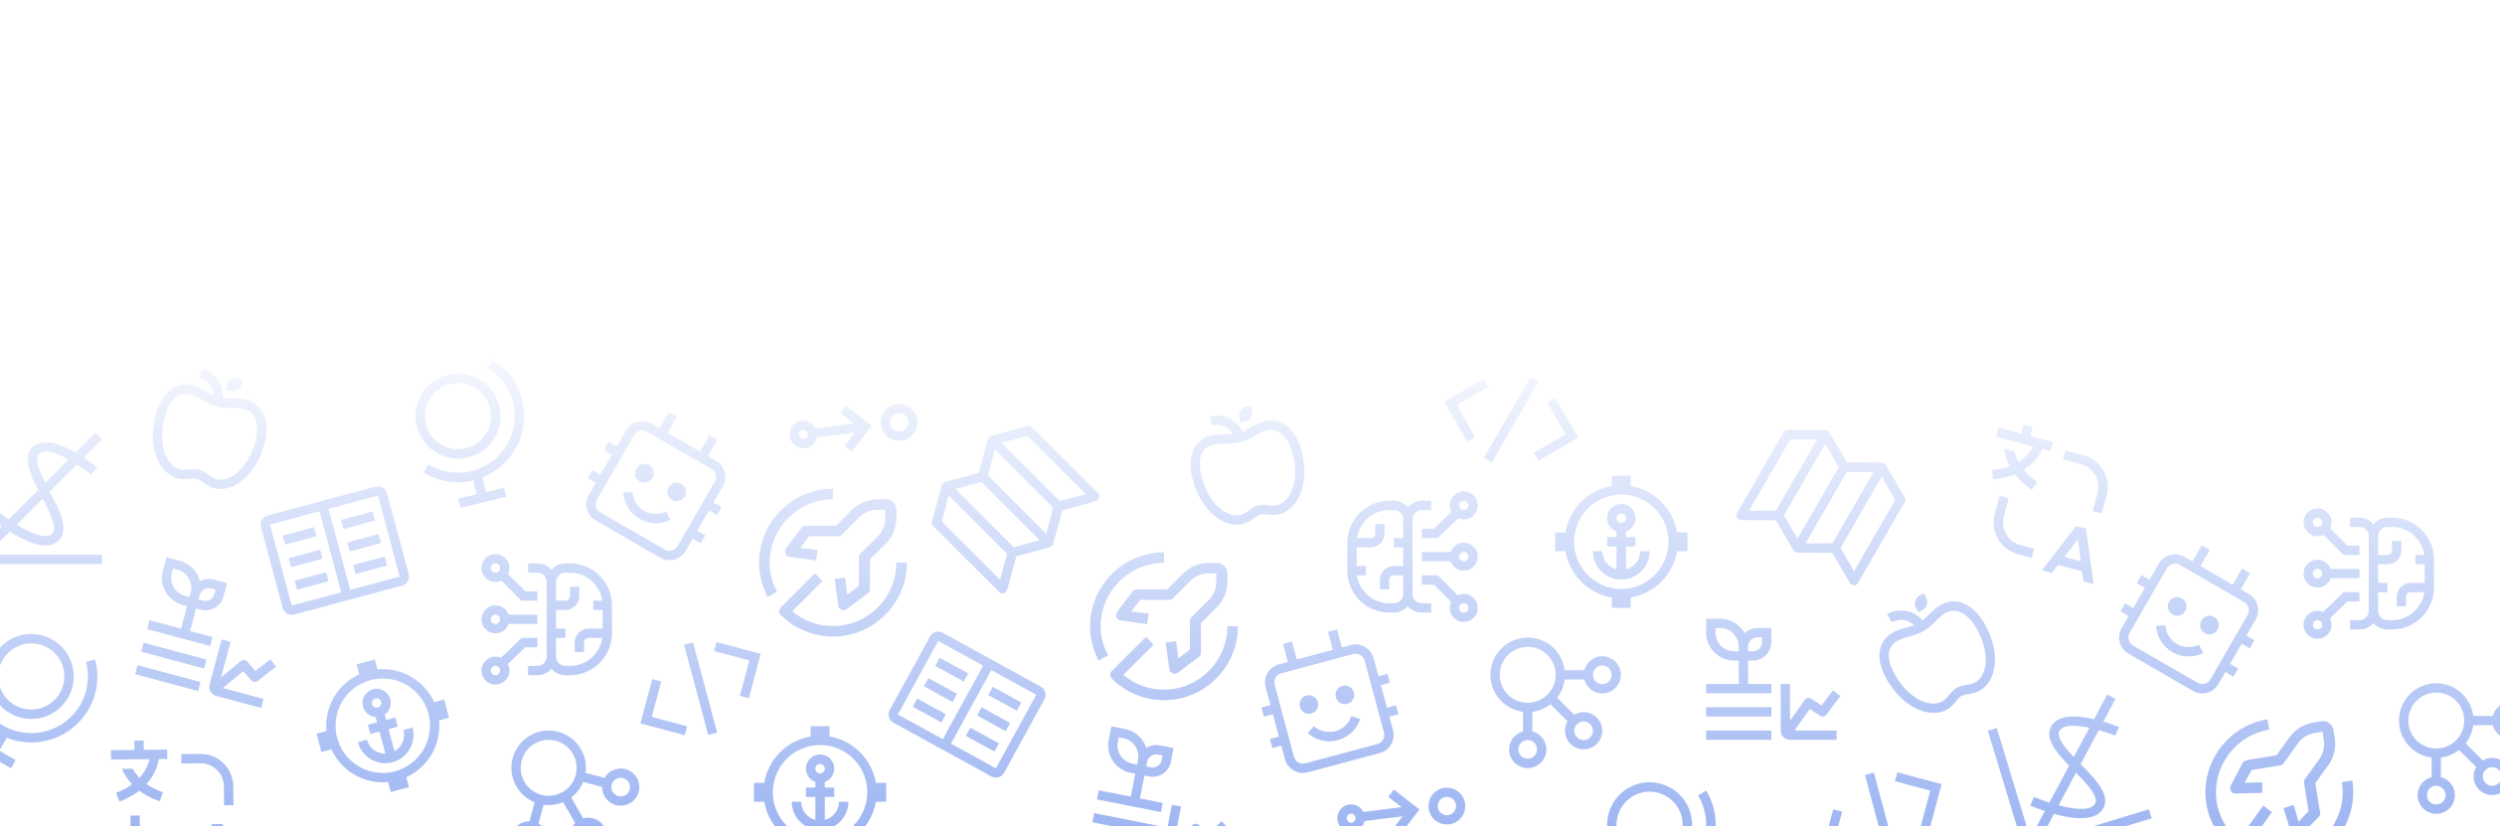 <svg width="2515" height="831" viewBox="0 0 2515 831" fill="none" xmlns="http://www.w3.org/2000/svg">
    <g clip-path="url(#clip0_53_362)">
        <rect width="2515" height="831" fill="transparent" />
        <mask id="mask0_53_362" style="mask-type:alpha" maskUnits="userSpaceOnUse" x="-76" y="331" width="2630"
            height="617">
            <path
                d="M1105.12 664.531C1099.81 653.906 1096.62 642.219 1096.62 630C1096.62 589.094 1130.09 555.625 1171 555.625V566.25C1135.94 566.25 1107.25 594.938 1107.25 630C1107.25 640.625 1109.91 650.187 1114.69 659.219L1105.12 664.531ZM1234.75 630C1234.75 665.062 1206.06 693.75 1171 693.75C1155.59 693.75 1141.25 688.438 1130.09 678.875L1160.38 648.594L1152.94 640.625L1118.41 675.156C1116.28 677.281 1116.28 680.469 1118.41 682.594C1132.22 696.406 1151.34 704.375 1171 704.375C1211.91 704.375 1245.38 670.906 1245.38 630H1234.75Z"
                fill="#9CB4F2" />
            <path
                d="M1181.63 677.812C1181.09 677.812 1180.03 677.812 1179.5 677.281C1177.91 676.75 1176.31 675.156 1176.31 673.031L1172.59 646.469L1183.22 644.875L1185.34 662.406L1197.03 653.375V624.688C1197.03 623.094 1197.56 622.031 1198.63 620.969L1215.63 603.969C1220.41 599.188 1223.59 592.281 1223.59 585.375V576.875H1215.63C1208.72 576.875 1201.81 579.531 1197.03 584.844L1180.03 601.844C1178.97 602.906 1177.91 603.438 1176.31 603.438H1147.09L1138.06 615.125L1155.59 617.25L1154 627.875L1127.44 624.156C1125.31 624.156 1123.72 622.563 1123.19 620.969C1122.66 619.375 1122.66 617.25 1123.72 615.656L1139.66 594.406C1141.25 593.344 1142.84 592.812 1144.44 592.812H1174.19L1190.13 576.875C1197.03 569.969 1206.59 566.25 1216.16 566.25H1224.13C1229.97 566.25 1234.75 571.031 1234.75 576.875V584.844C1234.75 594.937 1231.03 603.969 1224.13 610.875L1208.19 626.812V656.562C1208.19 658.156 1207.66 659.75 1206.06 660.812L1184.81 676.75C1183.75 677.281 1182.69 677.812 1181.63 677.812Z"
                fill="#9CB4F2" />
            <path
                d="M772.125 600.531C766.812 589.906 763.625 578.219 763.625 566C763.625 525.094 797.094 491.625 838 491.625L838 502.25C802.937 502.25 774.25 530.938 774.25 566C774.25 576.625 776.906 586.188 781.687 595.219L772.125 600.531ZM901.75 566C901.75 601.063 873.062 629.75 838 629.75C822.594 629.75 808.25 624.438 797.094 614.875L827.375 584.594L819.937 576.625L785.406 611.156C783.281 613.281 783.281 616.469 785.406 618.594C799.219 632.406 818.344 640.375 838 640.375C878.906 640.375 912.375 606.906 912.375 566L901.75 566Z"
                fill="#9CB4F2" />
            <path
                d="M848.625 613.813C848.094 613.813 847.031 613.813 846.5 613.281C844.906 612.75 843.313 611.156 843.313 609.031L839.594 582.469L850.219 580.875L852.344 598.406L864.031 589.375L864.031 560.688C864.031 559.094 864.563 558.031 865.625 556.969L882.625 539.969C887.406 535.188 890.594 528.281 890.594 521.375L890.594 512.875L882.625 512.875C875.719 512.875 868.813 515.531 864.031 520.844L847.031 537.844C845.969 538.906 844.906 539.438 843.313 539.438L814.094 539.438L805.063 551.125L822.594 553.25L821 563.875L794.438 560.156C792.313 560.156 790.719 558.563 790.188 556.969C789.656 555.375 789.656 553.25 790.719 551.656L806.656 530.406C808.25 529.344 809.844 528.813 811.438 528.813L841.188 528.813L857.125 512.875C864.031 505.969 873.594 502.25 883.156 502.25L891.125 502.25C896.969 502.25 901.75 507.031 901.75 512.875L901.75 520.844C901.75 530.938 898.031 539.969 891.125 546.875L875.188 562.813L875.188 592.563C875.188 594.156 874.656 595.75 873.063 596.813L851.813 612.75C850.75 613.281 849.688 613.813 848.625 613.813Z"
                fill="#9CB4F2" />
            <path
                d="M1472.56 597.5C1470.47 597.51 1468.42 597.99 1466.54 598.906L1446.38 578.75H1430.38V588.125H1442.5L1459.91 605.539C1458.99 607.415 1458.51 609.474 1458.5 611.563C1458.5 614.344 1459.32 617.063 1460.87 619.375C1462.42 621.688 1464.61 623.49 1467.18 624.555C1469.75 625.619 1472.58 625.897 1475.31 625.355C1478.03 624.812 1480.54 623.473 1482.51 621.506C1484.47 619.54 1485.81 617.034 1486.35 614.306C1486.9 611.578 1486.62 608.751 1485.55 606.181C1484.49 603.611 1482.69 601.415 1480.38 599.87C1478.06 598.325 1475.34 597.5 1472.56 597.5ZM1472.56 616.25C1471.64 616.25 1470.73 615.975 1469.96 615.46C1469.19 614.945 1468.59 614.213 1468.23 613.356C1467.88 612.5 1467.78 611.557 1467.97 610.648C1468.15 609.739 1468.59 608.904 1469.25 608.248C1469.9 607.592 1470.74 607.146 1471.65 606.965C1472.56 606.784 1473.5 606.877 1474.36 607.232C1475.21 607.587 1475.94 608.187 1476.46 608.958C1476.98 609.729 1477.25 610.635 1477.25 611.563C1477.25 612.806 1476.76 613.998 1475.88 614.877C1475 615.756 1473.81 616.25 1472.56 616.25ZM1472.56 545.938C1469.66 545.946 1466.84 546.852 1464.47 548.531C1462.11 550.209 1460.33 552.578 1459.36 555.313H1430.38V564.688H1459.36C1460.23 567.112 1461.74 569.252 1463.74 570.874C1465.73 572.497 1468.14 573.539 1470.69 573.887C1473.24 574.235 1475.84 573.875 1478.2 572.847C1480.55 571.819 1482.59 570.163 1484.07 568.058C1485.55 565.954 1486.42 563.483 1486.6 560.915C1486.77 558.347 1486.23 555.782 1485.04 553.499C1483.86 551.216 1482.06 549.303 1479.86 547.969C1477.66 546.636 1475.14 545.933 1472.56 545.938ZM1472.56 564.688C1471.64 564.688 1470.73 564.413 1469.96 563.898C1469.19 563.382 1468.59 562.65 1468.23 561.794C1467.88 560.937 1467.78 559.995 1467.97 559.086C1468.15 558.176 1468.59 557.341 1469.25 556.685C1469.9 556.03 1470.74 555.583 1471.65 555.403C1472.56 555.222 1473.5 555.315 1474.36 555.669C1475.21 556.024 1475.94 556.625 1476.46 557.396C1476.98 558.167 1477.25 559.073 1477.25 560C1477.25 561.243 1476.76 562.435 1475.88 563.315C1475 564.194 1473.81 564.688 1472.56 564.688ZM1472.56 494.375C1468.83 494.379 1465.26 495.862 1462.62 498.498C1459.99 501.134 1458.5 504.709 1458.5 508.438C1458.52 510.683 1459.08 512.891 1460.13 514.873L1442.54 531.875H1430.38V541.25H1446.33L1466.96 521.319C1468.87 522.154 1470.95 522.552 1473.04 522.483C1475.13 522.414 1477.18 521.88 1479.03 520.92C1480.89 519.96 1482.51 518.598 1483.77 516.933C1485.04 515.268 1485.91 513.343 1486.34 511.297C1486.76 509.25 1486.73 507.135 1486.23 505.104C1485.74 503.073 1484.8 501.178 1483.48 499.558C1482.16 497.937 1480.49 496.63 1478.61 495.734C1476.72 494.837 1474.65 494.373 1472.56 494.375ZM1472.56 513.125C1471.64 513.125 1470.73 512.85 1469.96 512.335C1469.19 511.82 1468.59 511.088 1468.23 510.231C1467.88 509.375 1467.78 508.432 1467.97 507.523C1468.15 506.614 1468.59 505.779 1469.25 505.123C1469.9 504.467 1470.74 504.021 1471.65 503.84C1472.56 503.659 1473.5 503.752 1474.36 504.107C1475.21 504.462 1475.94 505.062 1476.46 505.833C1476.98 506.604 1477.25 507.51 1477.25 508.438C1477.25 509.681 1476.76 510.873 1475.88 511.752C1475 512.631 1473.81 513.125 1472.56 513.125Z"
                fill="#9CB4F2" />
            <path
                d="M1430.38 513.125H1439.75V503.75H1430.38C1427.7 503.759 1425.07 504.342 1422.64 505.46C1420.21 506.577 1418.06 508.204 1416.31 510.228C1414.57 508.204 1412.41 506.577 1409.99 505.46C1407.56 504.342 1404.92 503.759 1402.25 503.75H1397.56C1386.38 503.762 1375.65 508.211 1367.75 516.12C1359.84 524.029 1355.39 534.752 1355.38 545.938V574.062C1355.39 585.248 1359.84 595.971 1367.75 603.88C1375.65 611.789 1386.38 616.238 1397.56 616.25H1402.25C1404.92 616.241 1407.56 615.658 1409.99 614.54C1412.41 613.423 1414.57 611.796 1416.31 609.772C1418.06 611.796 1420.21 613.423 1422.64 614.54C1425.07 615.658 1427.7 616.241 1430.38 616.25H1439.75V606.875H1430.38C1427.89 606.873 1425.51 605.884 1423.75 604.126C1421.99 602.369 1421 599.986 1421 597.5V522.5C1421 520.014 1421.99 517.631 1423.75 515.874C1425.51 514.116 1427.89 513.127 1430.38 513.125ZM1402.25 606.875H1397.56C1389.68 606.861 1382.07 604.012 1376.11 598.848C1370.16 593.684 1366.26 586.551 1365.12 578.75H1374.12V569.375H1364.75V550.625H1378.81C1382.54 550.621 1386.12 549.139 1388.75 546.502C1391.39 543.866 1392.87 540.291 1392.88 536.562V527.188H1383.5V536.562C1383.5 537.806 1383.01 538.998 1382.13 539.877C1381.25 540.756 1380.06 541.25 1378.81 541.25H1365.12C1366.26 533.449 1370.16 526.316 1376.11 521.152C1382.07 515.988 1389.68 513.139 1397.56 513.125H1402.25C1404.74 513.127 1407.12 514.116 1408.88 515.874C1410.63 517.631 1411.62 520.014 1411.62 522.5V541.25H1402.25V550.625H1411.62V569.375H1402.25C1398.52 569.379 1394.95 570.861 1392.31 573.498C1389.67 576.134 1388.19 579.709 1388.19 583.438V592.812H1397.56V583.438C1397.56 582.194 1398.06 581.002 1398.94 580.123C1399.81 579.244 1401.01 578.75 1402.25 578.75H1411.62V597.5C1411.62 599.986 1410.63 602.369 1408.88 604.126C1407.12 605.884 1404.74 606.873 1402.25 606.875Z"
                fill="#9CB4F2" />
            <path
                d="M498.437 585.5C500.526 585.49 502.585 585.01 504.461 584.094L524.617 604.25L540.625 604.25L540.625 594.875L528.503 594.875L511.089 577.461C512.006 575.585 512.488 573.526 512.5 571.437C512.5 568.656 511.675 565.937 510.13 563.625C508.585 561.312 506.389 559.51 503.819 558.445C501.249 557.381 498.422 557.103 495.694 557.645C492.966 558.188 490.46 559.527 488.494 561.494C486.527 563.46 485.188 565.966 484.645 568.694C484.103 571.422 484.381 574.249 485.445 576.819C486.51 579.389 488.312 581.585 490.625 583.13C492.937 584.675 495.656 585.5 498.437 585.5ZM498.437 566.75C499.365 566.75 500.271 567.025 501.042 567.54C501.813 568.055 502.413 568.787 502.768 569.644C503.123 570.5 503.216 571.443 503.035 572.352C502.854 573.261 502.408 574.097 501.752 574.752C501.096 575.408 500.261 575.854 499.352 576.035C498.443 576.216 497.5 576.123 496.644 575.768C495.787 575.413 495.055 574.813 494.54 574.042C494.025 573.271 493.75 572.365 493.75 571.437C493.75 570.194 494.244 569.002 495.123 568.123C496.002 567.244 497.194 566.75 498.437 566.75ZM498.437 637.062C501.336 637.054 504.162 636.148 506.525 634.469C508.889 632.791 510.674 630.422 511.637 627.687L540.625 627.687L540.625 618.312L511.637 618.312C510.774 615.888 509.261 613.748 507.263 612.126C505.265 610.503 502.86 609.461 500.31 609.113C497.76 608.765 495.164 609.125 492.805 610.153C490.446 611.181 488.414 612.837 486.933 614.942C485.451 617.046 484.577 619.517 484.405 622.085C484.233 624.653 484.77 627.218 485.957 629.501C487.145 631.784 488.937 633.697 491.138 635.031C493.339 636.364 495.864 637.067 498.437 637.062ZM498.437 618.312C499.365 618.312 500.271 618.587 501.042 619.102C501.813 619.618 502.413 620.35 502.768 621.206C503.123 622.063 503.216 623.005 503.035 623.914C502.854 624.824 502.408 625.659 501.752 626.315C501.097 626.97 500.261 627.417 499.352 627.597C498.443 627.778 497.5 627.685 496.644 627.331C495.787 626.976 495.055 626.375 494.54 625.604C494.025 624.833 493.75 623.927 493.75 623C493.75 621.757 494.244 620.565 495.123 619.685C496.002 618.806 497.194 618.312 498.437 618.312ZM498.437 688.625C502.166 688.621 505.741 687.138 508.377 684.502C511.014 681.866 512.496 678.291 512.5 674.562C512.484 672.317 511.924 670.109 510.869 668.127L528.456 651.125L540.625 651.125L540.625 641.75L524.669 641.75L504.044 661.681C502.128 660.846 500.05 660.448 497.961 660.517C495.872 660.586 493.824 661.12 491.968 662.08C490.111 663.04 488.492 664.402 487.228 666.067C485.964 667.732 485.087 669.657 484.662 671.703C484.236 673.75 484.272 675.865 484.767 677.896C485.262 679.927 486.203 681.822 487.523 683.442C488.842 685.063 490.507 686.37 492.395 687.266C494.283 688.163 496.347 688.627 498.437 688.625ZM498.437 669.875C499.365 669.875 500.271 670.15 501.042 670.665C501.813 671.18 502.413 671.912 502.768 672.769C503.123 673.625 503.216 674.568 503.035 675.477C502.854 676.386 502.408 677.222 501.752 677.877C501.097 678.533 500.261 678.979 499.352 679.16C498.443 679.341 497.5 679.248 496.644 678.893C495.787 678.538 495.055 677.938 494.54 677.167C494.025 676.396 493.75 675.49 493.75 674.562C493.75 673.319 494.244 672.127 495.123 671.248C496.002 670.369 497.194 669.875 498.437 669.875Z"
                fill="#9CB4F2" />
            <path
                d="M540.625 669.875L531.25 669.875L531.25 679.25L540.625 679.25C543.296 679.241 545.935 678.658 548.361 677.54C550.787 676.423 552.945 674.796 554.687 672.772C556.43 674.796 558.588 676.423 561.014 677.54C563.44 678.658 566.079 679.241 568.75 679.25L573.438 679.25C584.623 679.238 595.346 674.789 603.255 666.88C611.164 658.971 615.613 648.248 615.625 637.062L615.625 608.938C615.613 597.752 611.164 587.029 603.255 579.12C595.346 571.211 584.623 566.762 573.437 566.75L568.75 566.75C566.079 566.759 563.44 567.342 561.014 568.46C558.588 569.577 556.43 571.204 554.687 573.228C552.945 571.204 550.787 569.577 548.361 568.46C545.934 567.342 543.296 566.759 540.625 566.75L531.25 566.75L531.25 576.125L540.625 576.125C543.111 576.127 545.494 577.116 547.251 578.874C549.009 580.631 549.998 583.014 550 585.5L550 660.5C549.998 662.986 549.009 665.369 547.251 667.126C545.494 668.884 543.111 669.873 540.625 669.875ZM568.75 576.125L573.437 576.125C581.32 576.139 588.934 578.988 594.889 584.152C600.845 589.316 604.744 596.449 605.875 604.25L596.875 604.25L596.875 613.625L606.25 613.625L606.25 632.375L592.187 632.375C588.459 632.379 584.884 633.862 582.248 636.498C579.611 639.134 578.129 642.709 578.125 646.438L578.125 655.813L587.5 655.813L587.5 646.438C587.5 645.194 587.994 644.002 588.873 643.123C589.752 642.244 590.944 641.75 592.187 641.75L605.875 641.75C604.744 649.551 600.845 656.684 594.889 661.848C588.934 667.012 581.32 669.861 573.437 669.875L568.75 669.875C566.264 669.873 563.881 668.884 562.124 667.126C560.366 665.369 559.377 662.986 559.375 660.5L559.375 641.75L568.75 641.75L568.75 632.375L559.375 632.375L559.375 613.625L568.75 613.625C572.478 613.621 576.053 612.139 578.69 609.502C581.326 606.866 582.809 603.291 582.812 599.563L582.812 590.188L573.437 590.188L573.437 599.563C573.437 600.806 572.944 601.998 572.065 602.877C571.185 603.756 569.993 604.25 568.75 604.25L559.375 604.25L559.375 585.5C559.377 583.014 560.366 580.631 562.124 578.874C563.881 577.116 566.264 576.127 568.75 576.125Z"
                fill="#9CB4F2" />
            <path
                d="M2331.44 539.5C2333.53 539.49 2335.58 539.01 2337.46 538.094L2357.62 558.25L2373.62 558.25L2373.62 548.875L2361.5 548.875L2344.09 531.461C2345.01 529.585 2345.49 527.526 2345.5 525.437C2345.5 522.656 2344.68 519.937 2343.13 517.625C2341.58 515.312 2339.39 513.51 2336.82 512.445C2334.25 511.381 2331.42 511.103 2328.69 511.645C2325.97 512.188 2323.46 513.527 2321.49 515.494C2319.53 517.46 2318.19 519.966 2317.65 522.694C2317.1 525.422 2317.38 528.249 2318.45 530.819C2319.51 533.389 2321.31 535.585 2323.62 537.13C2325.94 538.675 2328.66 539.5 2331.44 539.5ZM2331.44 520.75C2332.36 520.75 2333.27 521.025 2334.04 521.54C2334.81 522.055 2335.41 522.787 2335.77 523.644C2336.12 524.5 2336.22 525.443 2336.03 526.352C2335.85 527.261 2335.41 528.097 2334.75 528.752C2334.1 529.408 2333.26 529.854 2332.35 530.035C2331.44 530.216 2330.5 530.123 2329.64 529.768C2328.79 529.413 2328.06 528.813 2327.54 528.042C2327.02 527.271 2326.75 526.365 2326.75 525.437C2326.75 524.194 2327.24 523.002 2328.12 522.123C2329 521.244 2330.19 520.75 2331.44 520.75ZM2331.44 591.062C2334.34 591.054 2337.16 590.148 2339.53 588.469C2341.89 586.791 2343.67 584.422 2344.64 581.687L2373.62 581.687L2373.62 572.312L2344.64 572.312C2343.77 569.888 2342.26 567.748 2340.26 566.126C2338.27 564.503 2335.86 563.461 2333.31 563.113C2330.76 562.765 2328.16 563.125 2325.8 564.153C2323.45 565.181 2321.41 566.837 2319.93 568.942C2318.45 571.046 2317.58 573.517 2317.4 576.085C2317.23 578.653 2317.77 581.218 2318.96 583.501C2320.14 585.784 2321.94 587.697 2324.14 589.031C2326.34 590.364 2328.86 591.067 2331.44 591.062ZM2331.44 572.312C2332.36 572.312 2333.27 572.587 2334.04 573.102C2334.81 573.618 2335.41 574.35 2335.77 575.206C2336.12 576.063 2336.22 577.005 2336.03 577.914C2335.85 578.824 2335.41 579.659 2334.75 580.315C2334.1 580.97 2333.26 581.417 2332.35 581.597C2331.44 581.778 2330.5 581.685 2329.64 581.331C2328.79 580.976 2328.06 580.375 2327.54 579.604C2327.02 578.833 2326.75 577.927 2326.75 577C2326.75 575.757 2327.24 574.565 2328.12 573.685C2329 572.806 2330.19 572.312 2331.44 572.312ZM2331.44 642.625C2335.17 642.621 2338.74 641.138 2341.38 638.502C2344.01 635.866 2345.5 632.291 2345.5 628.562C2345.48 626.317 2344.92 624.109 2343.87 622.127L2361.46 605.125L2373.62 605.125L2373.62 595.75L2357.67 595.75L2337.04 615.681C2335.13 614.846 2333.05 614.448 2330.96 614.517C2328.87 614.586 2326.82 615.12 2324.97 616.08C2323.11 617.04 2321.49 618.402 2320.23 620.067C2318.96 621.732 2318.09 623.657 2317.66 625.703C2317.24 627.75 2317.27 629.865 2317.77 631.896C2318.26 633.927 2319.2 635.822 2320.52 637.442C2321.84 639.063 2323.51 640.37 2325.39 641.266C2327.28 642.163 2329.35 642.627 2331.44 642.625ZM2331.44 623.875C2332.36 623.875 2333.27 624.15 2334.04 624.665C2334.81 625.18 2335.41 625.912 2335.77 626.769C2336.12 627.625 2336.22 628.568 2336.03 629.477C2335.85 630.386 2335.41 631.222 2334.75 631.877C2334.1 632.533 2333.26 632.979 2332.35 633.16C2331.44 633.341 2330.5 633.248 2329.64 632.893C2328.79 632.538 2328.06 631.938 2327.54 631.167C2327.02 630.396 2326.75 629.49 2326.75 628.562C2326.75 627.319 2327.24 626.127 2328.12 625.248C2329 624.369 2330.19 623.875 2331.44 623.875Z"
                fill="#9CB4F2" />
            <path
                d="M2373.62 623.875L2364.25 623.875L2364.25 633.25L2373.62 633.25C2376.3 633.241 2378.93 632.658 2381.36 631.54C2383.79 630.423 2385.94 628.796 2387.69 626.772C2389.43 628.796 2391.59 630.423 2394.01 631.54C2396.44 632.658 2399.08 633.241 2401.75 633.25L2406.44 633.25C2417.62 633.238 2428.35 628.789 2436.25 620.88C2444.16 612.971 2448.61 602.248 2448.62 591.062L2448.62 562.938C2448.61 551.752 2444.16 541.029 2436.25 533.12C2428.35 525.211 2417.62 520.762 2406.44 520.75L2401.75 520.75C2399.08 520.759 2396.44 521.342 2394.01 522.46C2391.59 523.577 2389.43 525.204 2387.69 527.228C2385.94 525.204 2383.79 523.577 2381.36 522.46C2378.93 521.342 2376.3 520.759 2373.62 520.75L2364.25 520.75L2364.25 530.125L2373.62 530.125C2376.11 530.127 2378.49 531.116 2380.25 532.874C2382.01 534.631 2383 537.014 2383 539.5L2383 614.5C2383 616.986 2382.01 619.369 2380.25 621.126C2378.49 622.884 2376.11 623.873 2373.62 623.875ZM2401.75 530.125L2406.44 530.125C2414.32 530.139 2421.93 532.988 2427.89 538.152C2433.84 543.316 2437.74 550.449 2438.87 558.25L2429.87 558.25L2429.87 567.625L2439.25 567.625L2439.25 586.375L2425.19 586.375C2421.46 586.379 2417.88 587.862 2415.25 590.498C2412.61 593.134 2411.13 596.709 2411.12 600.438L2411.12 609.813L2420.5 609.813L2420.5 600.438C2420.5 599.194 2420.99 598.002 2421.87 597.123C2422.75 596.244 2423.94 595.75 2425.19 595.75L2438.87 595.75C2437.74 603.551 2433.84 610.684 2427.89 615.848C2421.93 621.012 2414.32 623.861 2406.44 623.875L2401.75 623.875C2399.26 623.873 2396.88 622.884 2395.12 621.126C2393.37 619.369 2392.38 616.986 2392.37 614.5L2392.37 595.75L2401.75 595.75L2401.75 586.375L2392.37 586.375L2392.37 567.625L2401.75 567.625C2405.48 567.621 2409.05 566.139 2411.69 563.502C2414.33 560.866 2415.81 557.291 2415.81 553.563L2415.81 544.188L2406.44 544.188L2406.44 553.563C2406.44 554.806 2405.94 555.998 2405.06 556.877C2404.19 557.756 2402.99 558.25 2401.75 558.25L2392.37 558.25L2392.37 539.5C2392.38 537.014 2393.37 534.631 2395.12 532.874C2396.88 531.116 2399.26 530.127 2401.75 530.125Z"
                fill="#9CB4F2" />
            <g clip-path="url(#clip1_53_362)">
                <path
                    d="M998.714 690.965L1027.48 706.75L1022.97 714.969L994.204 699.183L998.714 690.965ZM987.439 711.512L1016.21 727.297L1011.69 735.516L982.929 719.731L987.439 711.512ZM976.164 732.059L1004.93 747.844L1000.42 756.063L971.654 740.278L976.164 732.059ZM945.292 661.649L974.058 677.434L969.548 685.653L940.782 669.868L945.292 661.649ZM934.016 682.196L962.782 697.981L958.272 706.2L929.506 690.415L934.016 682.196ZM922.741 702.743L951.507 718.529L946.997 726.747L918.231 710.962L922.741 702.743Z"
                    fill="#9CB4F2" />
                <path
                    d="M1046.97 690.713L948.348 636.592C946.168 635.398 943.603 635.118 941.217 635.813C938.83 636.509 936.817 638.122 935.619 640.3L895.028 714.27C893.835 716.45 893.555 719.015 894.25 721.402C894.945 723.788 896.559 725.801 898.737 726.999L997.363 781.12C999.544 782.314 1002.11 782.594 1004.49 781.899C1006.88 781.203 1008.89 779.59 1010.09 777.412L1050.68 703.442C1051.88 701.262 1052.16 698.697 1051.46 696.31C1050.77 693.924 1049.15 691.911 1046.97 690.713ZM943.838 644.811L989.042 669.616L948.451 743.586L903.247 718.78L943.838 644.811ZM956.67 748.096L997.261 674.126L1042.46 698.932L1001.87 772.901L956.67 748.096Z"
                    fill="#9CB4F2" />
            </g>
            <path
                d="M1820.68 713.172L1830.96 720.025C1831.96 720.69 1833.17 720.948 1834.35 720.746C1835.53 720.543 1836.59 719.896 1837.31 718.938L1851.37 700.188L1843.88 694.562L1832.47 709.769L1822.1 702.85C1821.09 702.174 1819.85 701.918 1818.66 702.137C1817.46 702.355 1816.39 703.031 1815.68 704.022L1800.75 724.933V688H1791.38V734.875C1791.38 737.361 1792.37 739.744 1794.12 741.501C1795.88 743.259 1798.26 744.248 1800.75 744.25H1847.62V734.875H1805.17L1820.68 713.172ZM1716.38 711.438H1782V720.812H1716.38V711.438ZM1716.38 734.875H1782V744.25H1716.38V734.875ZM1758.56 688V664.562H1763.25C1768.22 664.556 1772.99 662.579 1776.5 659.064C1780.02 655.549 1781.99 650.783 1782 645.812V631.75H1767.94C1763.14 631.758 1758.53 633.617 1755.06 636.939C1752.63 632.532 1749.07 628.856 1744.74 626.294C1740.41 623.733 1735.47 622.379 1730.44 622.375H1716.38V636.438C1716.38 643.894 1719.35 651.043 1724.62 656.315C1729.89 661.588 1737.04 664.554 1744.5 664.562H1749.19V688H1716.38V697.375H1782V688H1758.56ZM1767.94 641.125H1772.62V645.812C1772.62 648.298 1771.63 650.681 1769.88 652.439C1768.12 654.196 1765.74 655.185 1763.25 655.188H1758.56V650.5C1758.56 648.014 1759.55 645.631 1761.31 643.874C1763.07 642.116 1765.45 641.127 1767.94 641.125ZM1744.5 655.188C1739.53 655.181 1734.76 653.204 1731.25 649.689C1727.73 646.174 1725.76 641.408 1725.75 636.438V631.75H1730.44C1735.41 631.756 1740.17 633.734 1743.69 637.249C1747.2 640.764 1749.18 645.529 1749.19 650.5V655.188H1744.5Z"
                fill="#9CB4F2" />
            <g clip-path="url(#clip2_53_362)">
                <path
                    d="M244.7 675.18L252.86 684.462C253.651 685.362 254.756 685.925 255.95 686.036C257.143 686.146 258.334 685.795 259.276 685.055L277.713 670.584L271.924 663.209L256.972 674.945L248.747 665.579C247.945 664.664 246.817 664.097 245.604 663.998C244.39 663.899 243.186 664.276 242.246 665.05L222.408 681.383L231.967 645.709L222.911 643.282L210.779 688.56C210.138 690.962 210.476 693.519 211.719 695.672C212.962 697.825 215.008 699.396 217.408 700.042L262.686 712.174L265.113 703.119L224.104 692.131L244.7 675.18ZM144.401 646.51L207.79 663.495L205.363 672.55L141.974 655.565L144.401 646.51ZM138.335 669.149L201.724 686.134L199.297 695.189L135.908 678.204L138.335 669.149ZM191.217 634.79L197.283 612.151L201.811 613.364C206.614 614.645 211.729 613.968 216.034 611.483C220.339 608.997 223.482 604.906 224.775 600.106L228.414 586.522L214.831 582.883C210.192 581.648 205.256 582.25 201.05 584.562C199.846 579.677 197.354 575.204 193.834 571.609C190.314 568.014 185.894 565.428 181.035 564.122L167.452 560.482L163.812 574.065C161.891 581.27 162.905 588.943 166.634 595.4C170.362 601.858 176.499 606.573 183.7 608.511L188.227 609.724L182.161 632.363L150.467 623.871L148.04 632.926L211.429 649.911L213.856 640.856L191.217 634.79ZM212.405 591.938L216.932 593.152L215.719 597.679C215.073 600.08 213.502 602.126 211.349 603.369C209.197 604.611 206.639 604.949 204.237 604.309L199.709 603.095L200.923 598.568C201.568 596.167 203.14 594.121 205.293 592.878C207.445 591.636 210.003 591.297 212.405 591.938ZM186.126 599.456C181.326 598.163 177.235 595.02 174.749 590.715C172.264 586.41 171.587 581.295 172.868 576.492L174.081 571.964L178.609 573.177C183.409 574.47 187.5 577.613 189.986 581.918C192.471 586.223 193.148 591.338 191.867 596.141L190.654 600.669L186.126 599.456Z"
                    fill="#9CB4F2" />
            </g>
            <path
                d="M1611.87 660.125C1607.73 660.137 1603.71 661.525 1600.43 664.069C1597.16 666.614 1594.82 670.173 1593.79 674.187H1574.05C1573.17 667.227 1570.36 660.652 1565.94 655.21C1561.51 649.768 1555.65 645.676 1549.01 643.402C1542.38 641.127 1535.24 640.76 1528.4 642.343C1521.57 643.926 1515.31 647.394 1510.35 652.354C1505.39 657.315 1501.93 663.567 1500.34 670.401C1498.76 677.235 1499.13 684.376 1501.4 691.012C1503.68 697.647 1507.77 703.512 1513.21 707.937C1518.65 712.363 1525.23 715.173 1532.19 716.047V735.791C1527.77 736.932 1523.92 739.645 1521.36 743.422C1518.8 747.199 1517.7 751.781 1518.27 756.308C1518.85 760.835 1521.06 764.997 1524.48 768.014C1527.9 771.031 1532.31 772.695 1536.87 772.695C1541.44 772.695 1545.85 771.031 1549.27 768.014C1552.69 764.997 1554.9 760.835 1555.48 756.308C1556.05 751.781 1554.95 747.199 1552.39 743.422C1549.83 739.645 1545.98 736.932 1541.56 735.791V716.052C1548.23 715.213 1554.54 712.589 1559.83 708.458L1577.03 725.661C1575.31 728.519 1574.39 731.789 1574.37 735.125C1574.37 738.833 1575.47 742.459 1577.53 745.542C1579.6 748.625 1582.52 751.029 1585.95 752.448C1589.38 753.867 1593.15 754.238 1596.78 753.515C1600.42 752.791 1603.76 751.005 1606.38 748.383C1609.01 745.761 1610.79 742.42 1611.51 738.783C1612.24 735.146 1611.87 731.376 1610.45 727.95C1609.03 724.524 1606.63 721.595 1603.54 719.535C1600.46 717.475 1596.83 716.375 1593.12 716.375C1589.79 716.392 1586.52 717.311 1583.66 719.033L1566.46 701.83C1570.59 696.536 1573.22 690.225 1574.06 683.562H1593.8C1594.68 686.95 1596.49 690.021 1599.03 692.429C1601.57 694.836 1604.74 696.483 1608.17 697.182C1611.6 697.881 1615.16 697.605 1618.44 696.384C1621.72 695.162 1624.59 693.046 1626.73 690.274C1628.87 687.503 1630.18 684.187 1630.53 680.704C1630.88 677.221 1630.24 673.711 1628.7 670.571C1627.15 667.431 1624.75 664.787 1621.78 662.941C1618.81 661.094 1615.38 660.119 1611.87 660.125ZM1546.25 753.875C1546.25 755.729 1545.7 757.542 1544.67 759.083C1543.64 760.625 1542.18 761.827 1540.46 762.536C1538.75 763.246 1536.86 763.432 1535.05 763.07C1533.23 762.708 1531.56 761.815 1530.25 760.504C1528.93 759.193 1528.04 757.523 1527.68 755.704C1527.32 753.885 1527.5 752 1528.21 750.287C1528.92 748.574 1530.12 747.11 1531.67 746.08C1533.21 745.05 1535.02 744.5 1536.87 744.5C1539.36 744.502 1541.74 745.491 1543.5 747.249C1545.26 749.006 1546.25 751.389 1546.25 753.875ZM1536.87 707C1531.31 707 1525.87 705.35 1521.25 702.26C1516.62 699.17 1513.02 694.777 1510.89 689.638C1508.76 684.499 1508.21 678.844 1509.29 673.388C1510.38 667.932 1513.05 662.921 1516.99 658.988C1520.92 655.054 1525.93 652.376 1531.39 651.29C1536.84 650.205 1542.5 650.762 1547.64 652.891C1552.78 655.02 1557.17 658.624 1560.26 663.25C1563.35 667.875 1565 673.312 1565 678.875C1564.99 686.332 1562.03 693.48 1556.75 698.753C1551.48 704.025 1544.33 706.991 1536.87 707ZM1602.5 735.125C1602.5 736.979 1601.95 738.792 1600.92 740.333C1599.89 741.875 1598.43 743.077 1596.71 743.786C1595 744.496 1593.11 744.682 1591.3 744.32C1589.48 743.958 1587.81 743.065 1586.5 741.754C1585.18 740.443 1584.29 738.773 1583.93 736.954C1583.57 735.135 1583.75 733.25 1584.46 731.537C1585.17 729.824 1586.37 728.36 1587.92 727.33C1589.46 726.3 1591.27 725.75 1593.12 725.75C1595.61 725.752 1597.99 726.741 1599.75 728.499C1601.51 730.256 1602.5 732.639 1602.5 735.125ZM1611.87 688.25C1610.02 688.25 1608.21 687.7 1606.67 686.67C1605.12 685.64 1603.92 684.176 1603.21 682.463C1602.5 680.75 1602.32 678.865 1602.68 677.046C1603.04 675.227 1603.93 673.557 1605.25 672.246C1606.56 670.935 1608.23 670.042 1610.05 669.68C1611.86 669.318 1613.75 669.504 1615.46 670.214C1617.18 670.923 1618.64 672.125 1619.67 673.667C1620.7 675.208 1621.25 677.021 1621.25 678.875C1621.25 681.361 1620.26 683.744 1618.5 685.501C1616.74 687.259 1614.36 688.248 1611.87 688.25Z"
                fill="#9CB4F2" />
            <g clip-path="url(#clip3_53_362)">
                <path
                    d="M629.266 773.71C625.258 772.649 621.012 772.948 617.192 774.559C613.372 776.17 610.195 779.003 608.158 782.613L589.087 777.503C590.044 770.554 589.032 763.476 586.165 757.073C583.299 750.671 578.693 745.201 572.873 741.287C567.052 737.372 560.249 735.17 553.238 734.93C546.228 734.69 539.29 736.422 533.216 739.929C527.141 743.437 522.172 748.578 518.874 754.77C515.577 760.961 514.083 767.954 514.563 774.952C515.042 781.95 517.476 788.674 521.588 794.357C525.699 800.041 531.323 804.456 537.82 807.102L532.71 826.173C528.146 826.131 523.724 827.756 520.273 830.741C516.821 833.727 514.577 837.868 513.961 842.39C513.344 846.912 514.398 851.503 516.925 855.304C519.452 859.104 523.278 861.852 527.686 863.033C532.094 864.215 536.782 863.747 540.87 861.72C544.958 859.692 548.167 856.243 549.894 852.019C551.621 847.794 551.748 843.085 550.252 838.774C548.756 834.463 545.738 830.845 541.765 828.6L546.874 809.533C553.528 810.448 560.305 809.547 566.489 806.927L578.649 827.995C576.246 830.31 574.513 833.231 573.632 836.449C572.672 840.031 572.796 843.817 573.988 847.329C575.18 850.841 577.387 853.92 580.329 856.177C583.271 858.435 586.816 859.769 590.517 860.012C594.217 860.254 597.907 859.394 601.118 857.54C604.33 855.686 606.919 852.921 608.559 849.595C610.2 846.269 610.817 842.531 610.333 838.855C609.849 835.178 608.285 831.727 605.84 828.939C603.395 826.151 600.178 824.151 596.596 823.191C593.369 822.344 589.973 822.385 586.766 823.309L574.602 802.239C579.964 798.196 584.133 792.779 586.669 786.561L605.736 791.67C605.712 795.17 606.67 798.607 608.501 801.59C610.332 804.573 612.963 806.983 616.095 808.546C619.227 810.109 622.735 810.762 626.22 810.432C629.704 810.101 633.027 808.8 635.809 806.677C638.591 804.553 640.723 801.691 641.96 798.417C643.198 795.143 643.493 791.587 642.812 788.154C642.13 784.721 640.5 781.547 638.105 778.994C635.711 776.441 632.648 774.61 629.266 773.71ZM541.612 847.281C541.133 849.072 540.132 850.68 538.738 851.903C537.344 853.126 535.619 853.907 533.781 854.149C531.942 854.391 530.073 854.083 528.41 853.263C526.747 852.443 525.365 851.148 524.438 849.542C523.511 847.936 523.081 846.092 523.202 844.241C523.323 842.391 523.99 840.618 525.119 839.147C526.248 837.676 527.788 836.573 529.543 835.977C531.299 835.381 533.192 835.319 534.983 835.799C537.384 836.445 539.43 838.016 540.673 840.169C541.915 842.322 542.253 844.879 541.612 847.281ZM544.689 799.577C539.316 798.137 534.491 795.136 530.823 790.954C527.155 786.772 524.81 781.596 524.084 776.081C523.358 770.566 524.284 764.96 526.744 759.971C529.204 754.982 533.088 750.834 537.906 748.053C542.723 745.272 548.257 743.981 553.808 744.345C559.359 744.709 564.677 746.711 569.09 750.097C573.503 753.483 576.813 758.102 578.601 763.37C580.389 768.637 580.575 774.316 579.135 779.689C577.197 786.89 572.482 793.027 566.024 796.755C559.567 800.484 551.894 801.498 544.689 799.577ZM600.799 843.728C600.319 845.519 599.319 847.128 597.924 848.35C596.53 849.573 594.805 850.355 592.967 850.597C591.128 850.839 589.26 850.53 587.597 849.71C585.934 848.89 584.551 847.595 583.624 845.989C582.697 844.384 582.267 842.539 582.388 840.689C582.509 838.839 583.177 837.066 584.305 835.595C585.434 834.124 586.974 833.02 588.73 832.424C590.485 831.828 592.379 831.766 594.17 832.246C596.57 832.892 598.616 834.464 599.859 836.616C601.102 838.769 601.44 841.327 600.799 843.728ZM621.986 800.877C620.195 800.397 618.587 799.397 617.364 798.003C616.142 796.609 615.36 794.883 615.118 793.045C614.876 791.207 615.185 789.338 616.005 787.675C616.825 786.012 618.12 784.63 619.725 783.702C621.331 782.775 623.176 782.345 625.026 782.467C626.876 782.588 628.649 783.255 630.12 784.384C631.591 785.513 632.694 787.052 633.29 788.808C633.886 790.564 633.948 792.457 633.468 794.248C632.823 796.648 631.251 798.694 629.098 799.937C626.946 801.18 624.388 801.518 621.986 800.877Z"
                    fill="#9CB4F2" />
            </g>
            <path
                d="M2525.87 706.125C2521.73 706.137 2517.71 707.525 2514.43 710.069C2511.16 712.614 2508.82 716.173 2507.79 720.187H2488.05C2487.17 713.227 2484.36 706.652 2479.94 701.21C2475.51 695.768 2469.65 691.676 2463.01 689.402C2456.38 687.127 2449.24 686.76 2442.4 688.343C2435.57 689.926 2429.31 693.394 2424.35 698.354C2419.39 703.315 2415.93 709.567 2414.34 716.401C2412.76 723.235 2413.13 730.376 2415.4 737.012C2417.68 743.647 2421.77 749.512 2427.21 753.937C2432.65 758.363 2439.23 761.173 2446.19 762.047V781.791C2441.77 782.932 2437.92 785.645 2435.36 789.422C2432.8 793.199 2431.7 797.781 2432.27 802.308C2432.85 806.835 2435.06 810.997 2438.48 814.014C2441.9 817.031 2446.31 818.695 2450.87 818.695C2455.44 818.695 2459.85 817.031 2463.27 814.014C2466.69 810.997 2468.9 806.835 2469.48 802.308C2470.05 797.781 2468.95 793.199 2466.39 789.422C2463.83 785.645 2459.98 782.932 2455.56 781.791V762.052C2462.23 761.213 2468.54 758.589 2473.83 754.458L2491.03 771.661C2489.31 774.519 2488.39 777.789 2488.37 781.125C2488.37 784.833 2489.47 788.459 2491.53 791.542C2493.6 794.625 2496.52 797.029 2499.95 798.448C2503.38 799.867 2507.15 800.238 2510.78 799.515C2514.42 798.791 2517.76 797.005 2520.38 794.383C2523.01 791.761 2524.79 788.42 2525.51 784.783C2526.24 781.146 2525.87 777.376 2524.45 773.95C2523.03 770.524 2520.63 767.595 2517.54 765.535C2514.46 763.475 2510.83 762.375 2507.12 762.375C2503.79 762.392 2500.52 763.311 2497.66 765.033L2480.46 747.83C2484.59 742.536 2487.22 736.225 2488.06 729.562H2507.8C2508.68 732.95 2510.49 736.021 2513.03 738.429C2515.57 740.836 2518.74 742.483 2522.17 743.182C2525.6 743.881 2529.16 743.605 2532.44 742.384C2535.72 741.162 2538.59 739.046 2540.73 736.274C2542.87 733.503 2544.18 730.187 2544.53 726.704C2544.88 723.221 2544.24 719.711 2542.7 716.571C2541.15 713.431 2538.75 710.787 2535.78 708.941C2532.81 707.094 2529.38 706.119 2525.87 706.125ZM2460.25 799.875C2460.25 801.729 2459.7 803.542 2458.67 805.083C2457.64 806.625 2456.18 807.827 2454.46 808.536C2452.75 809.246 2450.86 809.432 2449.05 809.07C2447.23 808.708 2445.56 807.815 2444.25 806.504C2442.93 805.193 2442.04 803.523 2441.68 801.704C2441.32 799.885 2441.5 798 2442.21 796.287C2442.92 794.574 2444.12 793.11 2445.67 792.08C2447.21 791.05 2449.02 790.5 2450.87 790.5C2453.36 790.502 2455.74 791.491 2457.5 793.249C2459.26 795.006 2460.25 797.389 2460.25 799.875ZM2450.87 753C2445.31 753 2439.87 751.35 2435.25 748.26C2430.62 745.17 2427.02 740.777 2424.89 735.638C2422.76 730.499 2422.21 724.844 2423.29 719.388C2424.38 713.932 2427.05 708.921 2430.99 704.988C2434.92 701.054 2439.93 698.376 2445.39 697.29C2450.84 696.205 2456.5 696.762 2461.64 698.891C2466.78 701.02 2471.17 704.624 2474.26 709.25C2477.35 713.875 2479 719.312 2479 724.875C2478.99 732.332 2476.03 739.48 2470.75 744.753C2465.48 750.025 2458.33 752.991 2450.87 753ZM2516.5 781.125C2516.5 782.979 2515.95 784.792 2514.92 786.333C2513.89 787.875 2512.43 789.077 2510.71 789.786C2509 790.496 2507.11 790.682 2505.3 790.32C2503.48 789.958 2501.81 789.065 2500.5 787.754C2499.18 786.443 2498.29 784.773 2497.93 782.954C2497.57 781.135 2497.75 779.25 2498.46 777.537C2499.17 775.824 2500.37 774.36 2501.92 773.33C2503.46 772.3 2505.27 771.75 2507.12 771.75C2509.61 771.752 2511.99 772.741 2513.75 774.499C2515.51 776.256 2516.5 778.639 2516.5 781.125ZM2525.87 734.25C2524.02 734.25 2522.21 733.7 2520.67 732.67C2519.12 731.64 2517.92 730.176 2517.21 728.463C2516.5 726.75 2516.32 724.865 2516.68 723.046C2517.04 721.227 2517.93 719.557 2519.25 718.246C2520.56 716.935 2522.23 716.042 2524.05 715.68C2525.86 715.318 2527.75 715.504 2529.46 716.214C2531.18 716.923 2532.64 718.125 2533.67 719.667C2534.7 721.208 2535.25 723.021 2535.25 724.875C2535.25 727.361 2534.26 729.744 2532.5 731.501C2530.74 733.259 2528.36 734.248 2525.87 734.25Z"
                fill="#9CB4F2" />
            <g clip-path="url(#clip4_53_362)">
                <path
                    d="M1916.09 505.132C1917.03 503.509 1916.92 501.822 1916.17 500.307L1897.13 467.663C1896.56 466.788 1896.15 466.554 1895.34 466.085C1894.53 465.616 1894.12 465.382 1893.07 465.319L1858.01 465.105L1840.3 434.85C1839.72 433.976 1839.32 433.741 1838.5 433.272C1837.69 432.804 1837.29 432.569 1836.24 432.507L1798.45 432.338C1796.76 432.447 1795.25 433.196 1794.31 434.82L1747.43 516.01C1746.03 518.446 1746.71 521.007 1749.15 522.413C1749.96 522.882 1750.6 522.71 1751.41 523.179L1786.47 523.393L1804.19 553.648C1804.77 554.522 1805.17 554.757 1805.98 555.226C1806.8 555.694 1807.2 555.929 1808.25 555.991L1843.31 556.206L1861.02 586.46C1861.19 587.101 1862 587.569 1862.82 588.038C1865.25 589.444 1867.81 588.758 1869.22 586.322L1916.09 505.132ZM1801.02 441.943L1828.12 441.889L1786.63 513.742L1759.54 513.796L1801.02 441.943ZM1808.25 541.921L1794.75 518.43L1836.24 446.577L1849.74 470.068L1808.25 541.921ZM1843.47 546.555L1816.37 546.609L1857.86 474.756L1884.95 474.702L1843.47 546.555ZM1851.58 551.242L1893.07 479.389L1906.57 502.881L1865.08 574.734L1851.58 551.242Z"
                    fill="#9CB4F2" />
            </g>
            <g clip-path="url(#clip5_53_362)">
                <path
                    d="M1038.27 429.831C1036.94 428.505 1035.28 428.173 1033.63 428.505L997.167 438.449C996.173 438.78 995.842 439.112 995.179 439.774C994.516 440.437 994.184 440.769 993.853 441.763L984.572 475.572L950.764 484.852C949.769 485.184 949.438 485.515 948.775 486.178C948.112 486.841 947.78 487.173 947.449 488.167L937.505 524.627C937.174 526.285 937.505 527.942 938.831 529.268L1005.12 595.559C1007.11 597.548 1009.76 597.548 1011.75 595.559C1012.41 594.896 1012.41 594.233 1013.08 593.57L1022.36 559.762L1056.17 550.481C1057.16 550.149 1057.49 549.818 1058.16 549.155C1058.82 548.492 1059.15 548.161 1059.48 547.166L1068.76 513.358L1102.57 504.077C1103.23 504.077 1103.9 503.414 1104.56 502.751C1106.55 500.762 1106.55 498.111 1104.56 496.122L1038.27 429.831ZM947.449 524.627L954.41 498.442L1013.08 557.11L1006.12 583.295L947.449 524.627ZM1045.89 543.52L1019.71 550.481L961.039 491.813L987.224 484.852L1045.89 543.52ZM1059.48 510.706L1052.52 536.891L993.853 478.223L1000.81 452.038L1059.48 510.706ZM1066.11 504.077L1007.44 445.409L1033.63 438.449L1092.3 497.116L1066.11 504.077Z"
                    fill="#9CB4F2" />
            </g>
            <path
                d="M1650 554.5C1649.99 558.701 1648.58 562.779 1646 566.095C1643.42 569.411 1639.82 571.778 1635.75 572.825V549.75H1645.25V540.25H1635.75V534.626C1638.92 533.505 1641.59 531.301 1643.29 528.401C1644.99 525.502 1645.61 522.094 1645.04 518.781C1644.48 515.468 1642.75 512.463 1640.18 510.296C1637.61 508.129 1634.36 506.941 1631 506.941C1627.64 506.941 1624.39 508.129 1621.82 510.296C1619.25 512.463 1617.52 515.468 1616.96 518.781C1616.39 522.094 1617.01 525.502 1618.71 528.401C1620.41 531.301 1623.08 533.505 1626.25 534.626V540.25H1616.75V549.75H1626.25V572.825C1622.18 571.778 1618.58 569.411 1616 566.095C1613.42 562.779 1612.01 558.701 1612 554.5H1602.5C1602.5 562.059 1605.5 569.308 1610.85 574.652C1616.19 579.997 1623.44 583 1631 583C1638.56 583 1645.81 579.997 1651.15 574.652C1656.5 569.308 1659.5 562.059 1659.5 554.5H1650ZM1631 516.5C1631.94 516.5 1632.86 516.779 1633.64 517.3C1634.42 517.822 1635.03 518.564 1635.39 519.432C1635.75 520.3 1635.84 521.255 1635.66 522.177C1635.48 523.098 1635.02 523.944 1634.36 524.609C1633.69 525.273 1632.85 525.725 1631.93 525.909C1631.01 526.092 1630.05 525.998 1629.18 525.638C1628.31 525.279 1627.57 524.67 1627.05 523.889C1626.53 523.108 1626.25 522.189 1626.25 521.25C1626.25 519.99 1626.75 518.782 1627.64 517.891C1628.53 517 1629.74 516.5 1631 516.5Z"
                fill="#9CB4F2" />
            <path
                d="M1697.5 535.5H1687.14C1685.16 523.852 1679.6 513.108 1671.25 504.753C1662.89 496.397 1652.15 490.842 1640.5 488.855V478.5H1621.5V488.855C1609.85 490.842 1599.11 496.397 1590.75 504.753C1582.4 513.108 1576.84 523.852 1574.85 535.5H1564.5V554.5H1574.85C1576.84 566.148 1582.4 576.892 1590.75 585.247C1599.11 593.603 1609.85 599.158 1621.5 601.145V611.5H1640.5V601.145C1652.15 599.158 1662.89 593.603 1671.25 585.247C1679.6 576.892 1685.16 566.148 1687.14 554.5H1697.5V535.5ZM1631 592.5C1621.61 592.5 1612.42 589.714 1604.61 584.495C1596.8 579.275 1590.71 571.857 1587.12 563.177C1583.52 554.498 1582.58 544.947 1584.41 535.733C1586.25 526.519 1590.77 518.055 1597.41 511.412C1604.06 504.769 1612.52 500.245 1621.73 498.413C1630.95 496.58 1640.5 497.521 1649.18 501.116C1657.86 504.711 1665.28 510.799 1670.49 518.61C1675.71 526.422 1678.5 535.605 1678.5 545C1678.49 557.594 1673.48 569.667 1664.57 578.572C1655.67 587.477 1643.59 592.486 1631 592.5Z"
                fill="#9CB4F2" />
            <path
                d="M844 806.5C843.988 810.701 842.582 814.779 840.003 818.095C837.424 821.411 833.818 823.778 829.75 824.825V801.75H839.25V792.25H829.75V786.626C832.919 785.505 835.59 783.301 837.291 780.401C838.992 777.502 839.613 774.094 839.045 770.781C838.476 767.468 836.755 764.463 834.185 762.296C831.615 760.129 828.362 758.941 825 758.941C821.638 758.941 818.385 760.129 815.815 762.296C813.245 764.463 811.524 767.468 810.955 770.781C810.387 774.094 811.008 777.502 812.709 780.401C814.41 783.301 817.081 785.505 820.25 786.626V792.25H810.75V801.75H820.25V824.825C816.182 823.778 812.576 821.411 809.997 818.095C807.418 814.779 806.012 810.701 806 806.5H796.5C796.5 814.059 799.503 821.308 804.847 826.652C810.192 831.997 817.441 835 825 835C832.559 835 839.808 831.997 845.153 826.652C850.497 821.308 853.5 814.059 853.5 806.5H844ZM825 768.5C825.939 768.5 826.858 768.779 827.639 769.3C828.42 769.822 829.029 770.564 829.388 771.432C829.748 772.3 829.842 773.255 829.659 774.177C829.475 775.098 829.023 775.944 828.359 776.609C827.694 777.273 826.848 777.725 825.927 777.909C825.005 778.092 824.05 777.998 823.182 777.638C822.314 777.279 821.572 776.67 821.051 775.889C820.529 775.108 820.25 774.189 820.25 773.25C820.25 771.99 820.75 770.782 821.641 769.891C822.532 769 823.74 768.5 825 768.5Z"
                fill="#9CB4F2" />
            <path
                d="M891.5 787.5H881.145C879.158 775.852 873.603 765.108 865.247 756.753C856.892 748.397 846.148 742.842 834.5 740.855V730.5H815.5V740.855C803.852 742.842 793.108 748.397 784.753 756.753C776.397 765.108 770.842 775.852 768.855 787.5H758.5V806.5H768.855C770.842 818.148 776.397 828.892 784.753 837.247C793.108 845.603 803.852 851.158 815.5 853.145V863.5H834.5V853.145C846.148 851.158 856.892 845.603 865.247 837.247C873.603 828.892 879.158 818.148 881.145 806.5H891.5V787.5ZM825 844.5C815.605 844.5 806.422 841.714 798.61 836.495C790.799 831.275 784.711 823.857 781.116 815.177C777.521 806.498 776.58 796.947 778.413 787.733C780.245 778.519 784.769 770.055 791.412 763.412C798.055 756.769 806.519 752.245 815.733 750.413C824.947 748.58 834.498 749.521 843.177 753.116C851.857 756.711 859.275 762.799 864.495 770.61C869.714 778.422 872.5 787.605 872.5 797C872.486 809.594 867.477 821.667 858.572 830.572C849.667 839.477 837.594 844.486 825 844.5Z"
                fill="#9CB4F2" />
            <g clip-path="url(#clip6_53_362)">
                <path
                    d="M1587.71 440.321L1547.79 463.368L1543.15 455.327L1574.98 436.91L1556.62 405.044L1564.66 400.402L1587.71 440.321ZM1452.78 404.167L1492.7 381.12L1497.34 389.16L1465.51 407.577L1483.87 439.443L1475.83 444.086L1452.78 404.167ZM1492.71 460.585L1539.67 379.244L1547.74 383.898L1500.78 465.234L1492.71 460.585Z"
                    fill="#9CB4F2" />
            </g>
            <g clip-path="url(#clip7_53_362)">
                <path
                    d="M644.282 727.69L656.213 683.166L665.181 685.57L655.694 721.102L691.209 730.652L688.806 739.62L644.282 727.69ZM765.255 657.847L753.325 702.37L744.357 699.967L753.844 664.435L718.328 654.885L720.731 645.916L765.255 657.847ZM697.125 646.19L721.437 736.911L712.443 739.324L688.133 648.607L697.125 646.19Z"
                    fill="#9CB4F2" />
            </g>
            <g clip-path="url(#clip8_53_362)">
                <path
                    d="M330.552 584.662L298.857 593.154L296.431 584.099L328.125 575.606L330.552 584.662ZM324.486 562.023L292.791 570.516L290.365 561.46L322.059 552.967L324.486 562.023ZM318.42 539.384L286.725 547.877L284.299 538.821L315.993 530.329L318.42 539.384ZM389.413 568.89L357.718 577.383L355.292 568.327L386.986 559.835L389.413 568.89ZM383.347 546.251L351.652 554.744L349.226 545.688L380.92 537.196L383.347 546.251ZM377.281 523.612L345.586 532.105L343.16 523.049L374.854 514.557L377.281 523.612Z"
                    fill="#9CB4F2" />
                <path
                    d="M295.868 618.22L404.535 589.103C406.935 588.457 408.981 586.885 410.224 584.733C411.467 582.58 411.805 580.022 411.164 577.621L389.326 496.121C388.68 493.72 387.108 491.674 384.956 490.432C382.803 489.189 380.245 488.851 377.844 489.492L269.177 518.609C266.777 519.254 264.731 520.826 263.488 522.979C262.245 525.131 261.907 527.689 262.548 530.091L284.386 611.591C285.032 613.991 286.603 616.037 288.756 617.28C290.909 618.523 293.466 618.861 295.868 618.22ZM402.108 580.047L352.303 593.393L330.465 511.893L380.27 498.547L402.108 580.047ZM321.409 514.319L343.247 595.819L293.441 609.164L271.604 527.664L321.409 514.319Z"
                    fill="#9CB4F2" />
            </g>
            <g clip-path="url(#clip9_53_362)">
                <path
                    d="M453.091 386.258C459.489 384.737 466.195 385.147 472.359 387.437C478.524 389.727 483.871 393.794 487.724 399.123C491.578 404.452 493.765 410.804 494.008 417.376C494.251 423.947 492.541 430.444 489.092 436.043C485.643 441.642 480.612 446.093 474.633 448.833C468.655 451.573 461.998 452.478 455.505 451.435C449.012 450.392 442.975 447.446 438.156 442.972C433.337 438.497 429.953 432.694 428.432 426.296C426.393 417.716 427.845 408.678 432.47 401.169C437.094 393.661 444.512 388.297 453.091 386.258ZM450.894 377.015C442.668 378.97 435.207 383.321 429.454 389.517C423.7 395.713 419.914 403.476 418.572 411.824C417.231 420.172 418.395 428.73 421.917 436.417C425.44 444.103 431.163 450.572 438.362 455.006C445.561 459.44 453.914 461.64 462.363 461.327C470.812 461.014 478.979 458.203 485.831 453.248C492.682 448.294 497.911 441.419 500.855 433.493C503.799 425.567 504.327 416.946 502.372 408.72C499.75 397.689 492.853 388.152 483.199 382.206C473.546 376.26 461.925 374.393 450.894 377.015Z"
                    fill="#9CB4F2" />
                <path
                    d="M525.478 403.227C523.464 394.73 519.791 386.715 514.671 379.641C509.55 372.568 503.082 366.576 495.638 362.01L490.654 370.103C503.504 378.013 512.691 390.699 516.198 405.375C519.706 420.052 517.248 435.52 509.363 448.386C501.479 461.252 488.812 470.465 474.143 474.002C459.473 477.54 444 475.113 431.118 467.255L430.901 467.121L425.919 475.208C433.348 479.8 441.61 482.88 450.232 484.269C458.853 485.658 467.665 485.33 476.159 483.303L479.455 497.167L460.97 501.561L463.167 510.804L509.379 499.819L507.182 490.576L488.697 494.97L485.226 480.367C500.077 474.481 512.315 463.45 519.705 449.287C527.096 435.124 529.145 418.776 525.478 403.227Z"
                    fill="#9CB4F2" />
            </g>
            <g clip-path="url(#clip10_53_362)">
                <path
                    d="M48.091 651.704C53.786 654.992 58.378 659.896 61.287 665.794C64.195 671.692 65.29 678.32 64.431 684.84C63.573 691.36 60.8 697.479 56.464 702.423C52.128 707.367 46.424 710.915 40.071 712.617C33.719 714.319 27.005 714.099 20.778 711.985C14.551 709.871 9.09 705.958 5.087 700.741C1.083 695.524 -1.283 689.236 -1.713 682.674C-2.143 676.112 -0.618 669.57 2.67 663.875C7.08 656.238 14.342 650.665 22.86 648.383C31.378 646.1 40.454 647.295 48.091 651.704ZM52.841 643.477C45.518 639.249 37.107 637.288 28.67 637.841C20.233 638.394 12.149 641.437 5.441 646.584C-1.267 651.731 -6.298 658.752 -9.016 666.758C-11.733 674.765 -12.016 683.397 -9.828 691.564C-7.639 699.731 -3.078 707.066 3.279 712.641C9.636 718.216 17.503 721.78 25.886 722.884C34.269 723.988 42.79 722.581 50.374 718.841C57.957 715.101 64.261 709.197 68.488 701.875C74.157 692.056 75.694 680.387 72.759 669.435C69.825 658.483 62.66 649.146 52.841 643.477Z"
                    fill="#9CB4F2" />
                <path
                    d="M89.056 713.75C93.427 706.19 96.262 697.841 97.397 689.183C98.532 680.524 97.945 671.727 95.671 663.296L86.489 665.756C90.398 680.331 88.365 695.861 80.836 708.938C73.307 722.016 60.897 731.572 46.331 735.51C31.764 739.448 16.23 737.447 3.137 729.944C-9.956 722.442 -19.537 710.052 -23.505 695.493L-23.571 695.247L-32.746 697.705C-30.5 706.144 -26.608 714.056 -21.295 720.987C-15.981 727.918 -9.351 733.73 -1.784 738.09L-8.909 750.431L-25.364 740.931L-30.114 749.159L11.022 772.909L15.772 764.681L-0.682 755.181L6.823 742.182C21.66 748.102 38.132 748.487 53.23 743.267C68.328 738.047 81.044 727.57 89.056 713.75Z"
                    fill="#9CB4F2" />
            </g>
            <g clip-path="url(#clip11_53_362)">
                <path
                    d="M405.892 734.339C406.967 738.4 406.665 742.703 405.032 746.574C403.4 750.445 400.529 753.664 396.871 755.729L390.898 733.439L400.075 730.981L397.616 721.804L388.439 724.263L386.984 718.831C389.755 716.928 391.765 714.107 392.657 710.866C393.55 707.625 393.268 704.173 391.861 701.12C390.454 698.067 388.014 695.61 384.971 694.182C381.927 692.754 378.477 692.448 375.23 693.318C371.983 694.189 369.148 696.178 367.227 698.936C365.305 701.694 364.42 705.043 364.729 708.39C365.037 711.738 366.519 714.868 368.912 717.229C371.306 719.589 374.456 721.028 377.808 721.29L379.263 726.722L370.087 729.181L372.546 738.357L381.722 735.898L387.694 758.187C383.494 758.229 379.398 756.876 376.049 754.34C372.7 751.804 370.286 748.229 369.187 744.175L360.011 746.633C361.967 753.934 366.743 760.159 373.289 763.939C379.835 767.718 387.615 768.742 394.916 766.786C402.217 764.83 408.442 760.053 412.221 753.507C416.001 746.961 417.025 739.182 415.068 731.881L405.892 734.339ZM377.704 702.552C378.612 702.309 379.571 702.34 380.461 702.642C381.35 702.944 382.13 703.503 382.702 704.248C383.274 704.994 383.612 705.892 383.674 706.829C383.735 707.767 383.517 708.701 383.047 709.515C382.578 710.329 381.877 710.985 381.035 711.4C380.192 711.816 379.245 711.972 378.314 711.849C377.382 711.727 376.508 711.331 375.802 710.711C375.096 710.092 374.589 709.277 374.346 708.369C374.02 707.152 374.19 705.856 374.82 704.765C375.45 703.674 376.488 702.878 377.704 702.552Z"
                    fill="#9CB4F2" />
                <path
                    d="M446.856 703.692L436.854 706.373C431.919 695.636 423.773 686.696 413.54 680.788C403.306 674.879 391.491 672.294 379.725 673.39L377.045 663.387L358.693 668.305L361.373 678.307C350.636 683.241 341.696 691.388 335.788 701.621C329.88 711.854 327.295 723.67 328.39 735.435L318.388 738.115L323.305 756.468L333.307 753.788C338.242 764.525 346.388 773.465 356.621 779.373C366.855 785.281 378.67 787.866 390.436 786.771L393.116 796.773L411.468 791.856L408.788 781.853C419.525 776.919 428.465 768.773 434.373 758.539C440.281 748.306 442.866 736.491 441.771 724.725L451.773 722.045L446.856 703.692ZM397.374 775.962C388.3 778.393 378.708 778.079 369.812 775.059C360.916 772.04 353.115 766.45 347.396 758.996C341.677 751.543 338.297 742.561 337.682 733.187C337.068 723.812 339.247 714.466 343.944 706.33C348.642 698.194 355.646 691.634 364.072 687.479C372.498 683.324 381.966 681.76 391.281 682.987C400.595 684.213 409.336 688.174 416.399 694.368C423.463 700.562 428.531 708.712 430.962 717.786C434.208 729.954 432.495 742.913 426.198 753.819C419.901 764.726 409.535 772.689 397.374 775.962Z"
                    fill="#9CB4F2" />
            </g>
            <g clip-path="url(#clip12_53_362)">
                <path
                    d="M1345.77 744.606C1340.55 746.012 1335.05 746.1 1329.78 744.863C1324.51 743.625 1319.63 741.101 1315.57 737.515L1321.77 730.482C1324.67 733.042 1328.16 734.845 1331.92 735.73C1335.69 736.615 1339.61 736.554 1343.35 735.553C1347.09 734.552 1350.52 732.642 1353.33 729.993C1356.15 727.343 1358.27 724.038 1359.5 720.371L1368.39 723.362C1366.67 728.496 1363.7 733.123 1359.76 736.83C1355.81 740.538 1351.01 743.209 1345.77 744.606ZM1350.54 689.947C1348.75 690.427 1347.14 691.428 1345.92 692.822C1344.7 694.216 1343.91 695.941 1343.67 697.779C1343.43 699.618 1343.74 701.486 1344.56 703.149C1345.38 704.812 1346.67 706.195 1348.28 707.122C1349.89 708.049 1351.73 708.479 1353.58 708.358C1355.43 708.237 1357.2 707.569 1358.67 706.441C1360.15 705.312 1361.25 703.772 1361.84 702.016C1362.44 700.261 1362.5 698.368 1362.02 696.577C1361.72 695.381 1361.17 694.258 1360.43 693.275C1359.68 692.292 1358.74 691.467 1357.67 690.85C1356.61 690.232 1355.42 689.835 1354.2 689.68C1352.97 689.525 1351.73 689.616 1350.54 689.947ZM1314.32 699.653C1312.53 700.133 1310.92 701.133 1309.7 702.527C1308.47 703.921 1307.69 705.647 1307.45 707.485C1307.21 709.323 1307.52 711.192 1308.34 712.855C1309.16 714.518 1310.45 715.901 1312.06 716.828C1313.66 717.755 1315.51 718.185 1317.36 718.064C1319.21 717.942 1320.98 717.275 1322.45 716.146C1323.92 715.018 1325.03 713.478 1325.62 711.722C1326.22 709.966 1326.28 708.073 1325.8 706.282C1325.49 705.086 1324.95 703.964 1324.2 702.981C1323.46 701.997 1322.52 701.173 1321.45 700.555C1320.38 699.938 1319.2 699.54 1317.98 699.385C1316.75 699.23 1315.51 699.321 1314.32 699.653Z"
                    fill="#9CB4F2" />
                <path
                    d="M1398.24 686.871L1395.82 677.815L1386.76 680.241L1381.91 662.13C1380.62 657.33 1377.47 653.239 1373.17 650.754C1368.86 648.268 1363.75 647.591 1358.95 648.872L1349.89 651.298L1345.04 633.187L1335.98 635.614L1340.83 653.725L1304.61 663.431L1299.76 645.32L1290.7 647.746L1295.56 665.857L1286.5 668.283C1281.7 669.576 1277.61 672.72 1275.12 677.024C1272.64 681.329 1271.96 686.444 1273.24 691.247L1278.1 709.359L1269.04 711.785L1271.47 720.841L1280.52 718.414L1286.59 741.053L1277.53 743.479L1279.96 752.535L1289.01 750.109L1292.65 763.692C1293.95 768.492 1297.09 772.583 1301.4 775.069C1305.7 777.554 1310.82 778.231 1315.62 776.95L1388.06 757.539C1392.86 756.246 1396.95 753.103 1399.44 748.798C1401.93 744.493 1402.6 739.378 1401.32 734.575L1397.68 720.991L1406.74 718.565L1404.31 709.509L1395.26 711.936L1389.19 689.297L1398.24 686.871ZM1392.27 737.001C1392.91 739.403 1392.57 741.961 1391.33 744.113C1390.08 746.266 1388.04 747.837 1385.64 748.483L1313.19 767.895C1310.79 768.536 1308.23 768.197 1306.08 766.955C1303.93 765.712 1302.36 763.666 1301.71 761.265L1282.3 688.821C1281.66 686.419 1282 683.862 1283.24 681.709C1284.48 679.556 1286.53 677.985 1288.93 677.339L1361.37 657.928C1363.77 657.287 1366.33 657.625 1368.48 658.868C1370.64 660.11 1372.21 662.156 1372.85 664.557L1392.27 737.001Z"
                    fill="#9CB4F2" />
            </g>
            <g clip-path="url(#clip13_53_362)">
                <path
                    d="M643.358 521.987C638.667 519.284 634.718 515.46 631.866 510.858C629.013 506.256 627.346 501.018 627.013 495.614L636.37 495.025C636.61 498.886 637.801 502.627 639.838 505.915C641.875 509.204 644.694 511.937 648.044 513.871C651.394 515.805 655.171 516.88 659.037 517C662.903 517.12 666.739 516.281 670.202 514.558L674.371 522.956C669.524 525.37 664.154 526.545 658.743 526.375C653.331 526.206 648.045 524.699 643.358 521.987ZM685.377 486.708C683.772 485.781 681.927 485.351 680.077 485.472C678.227 485.593 676.454 486.26 674.983 487.389C673.512 488.518 672.408 490.058 671.812 491.813C671.216 493.569 671.154 495.462 671.634 497.253C672.114 499.044 673.114 500.653 674.509 501.875C675.903 503.098 677.628 503.88 679.466 504.122C681.305 504.364 683.173 504.055 684.836 503.235C686.499 502.415 687.882 501.12 688.809 499.514C689.437 498.451 689.847 497.274 690.014 496.051C690.182 494.827 690.103 493.583 689.784 492.39C689.464 491.198 688.91 490.081 688.153 489.105C687.397 488.129 686.453 487.314 685.377 486.708ZM652.901 467.958C651.296 467.031 649.451 466.601 647.601 466.722C645.751 466.843 643.978 467.51 642.507 468.639C641.036 469.768 639.933 471.308 639.336 473.063C638.74 474.819 638.679 476.712 639.158 478.503C639.638 480.294 640.639 481.903 642.033 483.125C643.427 484.348 645.152 485.13 646.99 485.372C648.829 485.614 650.697 485.305 652.36 484.485C654.023 483.665 655.406 482.37 656.333 480.764C656.961 479.701 657.371 478.524 657.538 477.301C657.706 476.077 657.627 474.833 657.308 473.64C656.988 472.448 656.434 471.331 655.677 470.355C654.921 469.379 653.977 468.564 652.901 467.958Z"
                    fill="#9CB4F2" />
                <path
                    d="M721.285 518.265L725.972 510.146L717.853 505.458L727.228 489.22C729.708 484.912 730.379 479.796 729.092 474.995C727.805 470.193 724.667 466.098 720.365 463.607L712.246 458.92L721.621 442.682L713.502 437.994L704.127 454.232L671.651 435.482L681.026 419.244L672.907 414.557L663.532 430.795L655.413 426.107C651.105 423.627 645.99 422.957 641.188 424.243C636.386 425.53 632.291 428.668 629.8 432.97L620.425 449.208L612.306 444.521L607.619 452.64L615.738 457.327L604.019 477.625L595.9 472.937L591.213 481.056L599.332 485.744L592.3 497.922C589.82 502.23 589.15 507.346 590.437 512.147C591.723 516.949 594.862 521.044 599.163 523.535L664.115 561.035C668.423 563.515 673.539 564.185 678.341 562.899C683.142 561.612 687.237 558.474 689.728 554.172L696.759 541.994L704.878 546.681L709.566 538.562L701.447 533.875L713.166 513.577L721.285 518.265ZM681.609 549.484C680.364 551.636 678.317 553.205 675.916 553.849C673.515 554.492 670.957 554.157 668.803 552.916L603.851 515.416C601.699 514.171 600.13 512.123 599.487 509.722C598.843 507.321 599.179 504.763 600.419 502.609L637.919 437.658C639.164 435.506 641.212 433.937 643.613 433.293C646.014 432.65 648.572 432.985 650.726 434.226L715.678 471.726C717.829 472.971 719.399 475.019 720.042 477.42C720.685 479.821 720.35 482.379 719.109 484.533L681.609 549.484Z"
                    fill="#9CB4F2" />
            </g>
            <g clip-path="url(#clip14_53_362)">
                <path
                    d="M2185.36 655.987C2180.67 653.284 2176.72 649.46 2173.87 644.858C2171.01 640.256 2169.35 635.018 2169.01 629.614L2178.37 629.025C2178.61 632.886 2179.8 636.627 2181.84 639.915C2183.88 643.204 2186.69 645.937 2190.04 647.871C2193.39 649.805 2197.17 650.88 2201.04 651C2204.9 651.12 2208.74 650.281 2212.2 648.558L2216.37 656.956C2211.52 659.37 2206.15 660.545 2200.74 660.375C2195.33 660.206 2190.04 658.699 2185.36 655.987ZM2227.38 620.708C2225.77 619.781 2223.93 619.351 2222.08 619.472C2220.23 619.593 2218.45 620.26 2216.98 621.389C2215.51 622.518 2214.41 624.058 2213.81 625.813C2213.22 627.569 2213.15 629.462 2213.63 631.253C2214.11 633.044 2215.11 634.653 2216.51 635.875C2217.9 637.098 2219.63 637.88 2221.47 638.122C2223.3 638.364 2225.17 638.055 2226.84 637.235C2228.5 636.415 2229.88 635.12 2230.81 633.514C2231.44 632.451 2231.85 631.274 2232.01 630.051C2232.18 628.827 2232.1 627.583 2231.78 626.39C2231.46 625.198 2230.91 624.081 2230.15 623.105C2229.4 622.129 2228.45 621.314 2227.38 620.708ZM2194.9 601.958C2193.3 601.031 2191.45 600.601 2189.6 600.722C2187.75 600.843 2185.98 601.51 2184.51 602.639C2183.04 603.768 2181.93 605.308 2181.34 607.063C2180.74 608.819 2180.68 610.712 2181.16 612.503C2181.64 614.294 2182.64 615.903 2184.03 617.125C2185.43 618.348 2187.15 619.13 2188.99 619.372C2190.83 619.614 2192.7 619.305 2194.36 618.485C2196.02 617.665 2197.41 616.37 2198.33 614.764C2198.96 613.701 2199.37 612.524 2199.54 611.301C2199.71 610.077 2199.63 608.833 2199.31 607.64C2198.99 606.448 2198.43 605.331 2197.68 604.355C2196.92 603.379 2195.98 602.564 2194.9 601.958Z"
                    fill="#9CB4F2" />
                <path
                    d="M2263.28 652.265L2267.97 644.146L2259.85 639.458L2269.23 623.22C2271.71 618.912 2272.38 613.796 2271.09 608.995C2269.81 604.193 2266.67 600.098 2262.37 597.607L2254.25 592.92L2263.62 576.682L2255.5 571.994L2246.13 588.232L2213.65 569.482L2223.03 553.244L2214.91 548.557L2205.53 564.795L2197.41 560.107C2193.11 557.627 2187.99 556.957 2183.19 558.243C2178.39 559.53 2174.29 562.668 2171.8 566.97L2162.43 583.208L2154.31 578.521L2149.62 586.64L2157.74 591.327L2146.02 611.625L2137.9 606.937L2133.21 615.056L2141.33 619.744L2134.3 631.922C2131.82 636.23 2131.15 641.346 2132.44 646.147C2133.72 650.949 2136.86 655.044 2141.16 657.535L2206.12 695.035C2210.42 697.515 2215.54 698.185 2220.34 696.899C2225.14 695.612 2229.24 692.474 2231.73 688.172L2238.76 675.994L2246.88 680.681L2251.57 672.562L2243.45 667.875L2255.17 647.577L2263.28 652.265ZM2223.61 683.484C2222.36 685.636 2220.32 687.205 2217.92 687.849C2215.51 688.492 2212.96 688.157 2210.8 686.916L2145.85 649.416C2143.7 648.171 2142.13 646.123 2141.49 643.722C2140.84 641.321 2141.18 638.763 2142.42 636.609L2179.92 571.658C2181.16 569.506 2183.21 567.937 2185.61 567.293C2188.01 566.65 2190.57 566.985 2192.73 568.226L2257.68 605.726C2259.83 606.971 2261.4 609.019 2262.04 611.42C2262.69 613.821 2262.35 616.379 2261.11 618.533L2223.61 683.484Z"
                    fill="#9CB4F2" />
            </g>
            <path
                d="M247.579 402.063C242.801 400.973 237.898 400.537 233.003 400.765C230.062 400.84 227.119 400.725 224.194 400.423C224.755 393.804 222.974 387.199 219.162 381.76C215.349 376.322 209.747 372.395 203.334 370.666L200.892 379.782C204.836 380.853 208.325 383.178 210.832 386.405C213.34 389.633 214.73 393.588 214.793 397.674C212.436 396.557 210.126 395.343 207.869 394.036C203.541 391.359 198.894 389.236 194.037 387.716C177.072 383.17 162.8 394.319 156.773 416.813C147.601 451.043 160.66 476.472 178.581 481.279L178.59 481.281C182.56 482.122 186.648 482.242 190.66 481.633C193.101 481.239 195.59 481.229 198.034 481.606C200.344 482.503 202.499 483.756 204.42 485.32C207.589 487.853 211.188 489.794 215.045 491.049C232.959 495.844 256.992 480.354 266.164 446.124C270.671 429.305 268.505 407.67 247.579 402.063ZM217.487 481.933C214.732 480.938 212.165 479.484 209.895 477.632C207.087 475.371 203.897 473.63 200.477 472.49C196.95 471.769 193.323 471.684 189.767 472.239C186.869 472.705 183.913 472.679 181.024 472.163L181.033 472.165C167.588 468.558 158.245 447.784 165.889 419.255C168.092 411.033 175.008 392.388 191.594 396.832C195.679 398.163 199.587 399.986 203.232 402.261C207.391 404.825 211.842 406.882 216.49 408.388L218.728 408.988C223.426 410.009 228.236 410.418 233.038 410.203C237.096 409.998 241.164 410.326 245.137 411.178C263.446 416.084 258.272 439.114 257.048 443.681C249.404 472.21 230.925 485.529 217.487 481.933Z"
                fill="#9CB4F2" />
            <path
                d="M231.576 392.889L227.018 391.668L228.239 387.11C228.889 384.694 230.471 382.634 232.638 381.383C234.805 380.132 237.38 379.792 239.798 380.437L244.356 381.658L243.134 386.216C242.484 388.632 240.902 390.692 238.735 391.943C236.568 393.194 233.994 393.535 231.576 392.889Z"
                fill="#9CB4F2" />
            <path
                d="M1271.04 423.947C1266.36 425.392 1261.89 427.466 1257.77 430.112C1255.26 431.646 1252.65 433.018 1249.97 434.219C1247.14 428.207 1242.3 423.377 1236.28 420.573C1230.26 417.769 1223.44 417.17 1217.02 418.879L1219.47 427.995C1223.42 426.951 1227.6 427.219 1231.39 428.76C1235.17 430.302 1238.35 433.032 1240.45 436.539C1237.85 436.75 1235.24 436.854 1232.63 436.85C1227.55 436.696 1222.46 437.181 1217.5 438.293C1200.53 442.839 1193.75 459.63 1199.77 482.124C1208.94 516.354 1232.97 531.847 1250.89 527.049L1250.9 527.046C1254.76 525.79 1258.36 523.849 1261.53 521.316C1263.45 519.754 1265.6 518.502 1267.9 517.606C1270.35 517.228 1272.84 517.236 1275.29 517.629C1279.3 518.238 1283.39 518.12 1287.36 517.278C1305.27 512.474 1318.34 487.043 1309.16 452.813C1304.66 435.994 1291.96 418.34 1271.04 423.947ZM1284.91 508.163C1282.03 508.678 1279.08 508.702 1276.19 508.234C1272.62 507.68 1268.99 507.766 1265.46 508.49C1262.05 509.629 1258.86 511.368 1256.06 513.627C1253.78 515.48 1251.21 516.936 1248.45 517.933L1248.46 517.931C1235.01 521.529 1216.53 508.209 1208.89 479.681C1206.69 471.459 1203.35 451.853 1219.94 447.409C1224.14 446.52 1228.44 446.145 1232.73 446.292C1237.62 446.433 1242.5 445.988 1247.28 444.969L1249.51 444.369C1254.09 442.905 1258.46 440.854 1262.52 438.267C1265.93 436.06 1269.61 434.311 1273.48 433.062C1291.79 428.156 1298.82 450.688 1300.05 455.255C1307.69 483.783 1298.35 504.558 1284.91 508.163Z"
                fill="#9CB4F2" />
            <path
                d="M1252.59 424.004L1248.03 425.225L1246.81 420.667C1246.17 418.25 1246.51 415.675 1247.76 413.508C1249.01 411.341 1251.07 409.759 1253.49 409.109L1258.04 407.887L1259.27 412.445C1259.91 414.863 1259.57 417.438 1258.32 419.605C1257.07 421.772 1255.01 423.354 1252.59 424.004Z"
                fill="#9CB4F2" />
            <g clip-path="url(#clip15_53_362)">
                <path
                    d="M1951.88 608.808C1947.73 611.416 1943.95 614.575 1940.65 618.198C1938.62 620.33 1936.46 622.329 1934.18 624.184C1929.9 619.107 1923.97 615.696 1917.43 614.546C1910.88 613.396 1904.15 614.581 1898.39 617.893L1903.11 626.066C1906.65 624.035 1910.77 623.211 1914.82 623.72C1918.88 624.229 1922.66 626.043 1925.59 628.888C1923.13 629.765 1920.64 630.54 1918.12 631.211C1913.17 632.379 1908.38 634.163 1903.87 636.523C1888.66 645.305 1886.45 663.28 1898.1 683.447C1915.82 714.137 1943.03 722.884 1959.1 713.611L1959.11 713.606C1962.51 711.394 1965.49 708.588 1967.89 705.32C1969.34 703.315 1971.09 701.549 1973.09 700.087C1975.36 699.088 1977.77 698.45 1980.23 698.197C1984.26 697.748 1988.18 696.576 1991.79 694.736C2007.85 685.46 2013.89 657.512 1996.17 626.822C1987.47 611.743 1970.64 597.976 1951.88 608.808ZM1987.07 686.563C1984.42 687.807 1981.58 688.594 1978.67 688.89C1975.08 689.277 1971.59 690.301 1968.37 691.914C1965.37 693.898 1962.74 696.402 1960.62 699.309C1958.9 701.688 1956.79 703.76 1954.38 705.438L1954.39 705.433C1942.33 712.389 1921.04 704.306 1906.27 678.729C1902.01 671.356 1893.72 653.282 1908.59 644.696C1912.42 642.749 1916.47 641.275 1920.66 640.306C1925.41 639.178 1930.01 637.485 1934.37 635.264L1936.37 634.105C1940.42 631.506 1944.11 628.394 1947.35 624.846C1950.07 621.831 1953.18 619.187 1956.59 616.981C1973.01 607.503 1985.64 627.446 1988 631.541C2002.77 657.119 1999.12 679.603 1987.07 686.563Z"
                    fill="#9CB4F2" />
                <path
                    d="M1934.07 613.637L1929.99 615.996L1927.63 611.91C1926.38 609.742 1926.04 607.167 1926.69 604.75C1927.34 602.333 1928.92 600.271 1931.08 599.018L1935.17 596.659L1937.53 600.745C1938.78 602.913 1939.11 605.489 1938.47 607.906C1937.82 610.323 1936.24 612.384 1934.07 613.637Z"
                    fill="#9CB4F2" />
            </g>
            <path
                d="M903.409 415.714C908.47 415.075 913.105 418.672 913.744 423.733C914.382 428.795 910.785 433.43 905.724 434.068C900.663 434.707 896.028 431.11 895.389 426.049C894.751 420.988 898.347 416.352 903.409 415.714ZM902.251 406.537C897.383 407.151 892.958 409.673 889.951 413.55C886.943 417.426 885.598 422.339 886.212 427.207C886.826 432.075 889.349 436.499 893.225 439.507C897.102 442.515 902.014 443.86 906.882 443.246C911.75 442.631 916.175 440.109 919.182 436.232C922.19 432.356 923.535 427.443 922.921 422.576C922.307 417.708 919.784 413.283 915.908 410.275C912.031 407.267 907.119 405.922 902.251 406.537ZM851.197 408.316L845.527 415.623L858.891 425.992L820.548 430.829C819.268 428.271 817.227 426.173 814.706 424.821C812.185 423.47 809.307 422.932 806.469 423.282C798.879 424.239 793.482 431.195 794.439 438.784C795.397 446.374 802.352 451.771 809.942 450.814C812.779 450.447 815.432 449.212 817.539 447.277C819.645 445.341 821.101 442.802 821.706 440.006L860.048 435.169L849.679 448.532L856.986 454.202L877.035 428.364L851.197 408.316ZM808.784 441.636C807.596 441.733 806.417 441.367 805.491 440.615C804.566 439.864 803.967 438.784 803.817 437.601C803.668 436.419 803.981 435.224 804.69 434.266C805.4 433.308 806.452 432.661 807.626 432.459C808.815 432.363 809.994 432.729 810.919 433.48C811.844 434.232 812.444 435.312 812.593 436.494C812.742 437.677 812.43 438.872 811.72 439.829C811.011 440.787 809.959 441.435 808.784 441.636Z"
                fill="#9CB4F2" />
            <path
                d="M1454.41 801.714C1459.47 801.075 1464.11 804.672 1464.74 809.733C1465.38 814.795 1461.79 819.43 1456.72 820.068C1451.66 820.707 1447.03 817.11 1446.39 812.049C1445.75 806.988 1449.35 802.352 1454.41 801.714ZM1453.25 792.537C1448.38 793.151 1443.96 795.673 1440.95 799.55C1437.94 803.426 1436.6 808.339 1437.21 813.207C1437.83 818.075 1440.35 822.499 1444.23 825.507C1448.1 828.515 1453.01 829.86 1457.88 829.246C1462.75 828.631 1467.17 826.109 1470.18 822.232C1473.19 818.356 1474.54 813.443 1473.92 808.576C1473.31 803.708 1470.78 799.283 1466.91 796.275C1463.03 793.267 1458.12 791.922 1453.25 792.537ZM1402.2 794.316L1396.53 801.623L1409.89 811.992L1371.55 816.829C1370.27 814.271 1368.23 812.173 1365.71 810.821C1363.18 809.47 1360.31 808.932 1357.47 809.282C1349.88 810.239 1344.48 817.195 1345.44 824.784C1346.4 832.374 1353.35 837.771 1360.94 836.814C1363.78 836.447 1366.43 835.212 1368.54 833.277C1370.64 831.341 1372.1 828.802 1372.71 826.006L1411.05 821.169L1400.68 834.532L1407.99 840.202L1428.03 814.364L1402.2 794.316ZM1359.78 827.636C1358.6 827.733 1357.42 827.367 1356.49 826.615C1355.57 825.864 1354.97 824.784 1354.82 823.601C1354.67 822.419 1354.98 821.224 1355.69 820.266C1356.4 819.308 1357.45 818.661 1358.63 818.459C1359.81 818.363 1360.99 818.729 1361.92 819.48C1362.84 820.232 1363.44 821.312 1363.59 822.494C1363.74 823.677 1363.43 824.872 1362.72 825.829C1362.01 826.787 1360.96 827.435 1359.78 827.636Z"
                fill="#9CB4F2" />
            <path
                d="M9.867 534.805C21.258 542.044 34.707 548.688 45.702 548.688C48.177 548.793 50.649 548.394 52.966 547.515C55.282 546.635 57.396 545.294 59.178 543.572C69.965 532.766 59.839 513.382 50.033 494.629L77.407 467.256C82.284 470.395 87.025 473.739 91.62 477.279L97.844 470.116C93.454 466.694 88.934 463.445 84.291 460.376L102.562 442.105L95.89 435.438L76.038 455.285C60.391 446.272 42.498 439.968 32.494 449.99C22.867 459.631 29.889 476.094 38.477 492.851L8.716 522.607C4.182 519.481 -0.226 516.175 -4.497 512.698L-10.688 519.828C-6.609 523.175 -2.415 526.378 1.888 529.43L-20.125 551.448V435.438H-29.562V558.125C-29.562 560.628 -28.568 563.028 -26.798 564.798C-25.028 566.568 -22.628 567.562 -20.125 567.562H102.562V558.125H-13.457L9.867 534.805ZM39.166 456.677C44.522 451.307 56.592 455.327 69.069 462.259L45.499 485.824C39.303 473.466 34.41 461.443 39.166 456.677ZM43.04 501.627C50.496 515.935 58.055 531.337 52.511 536.891C46.32 543.091 31.172 536.768 16.78 527.887L43.04 501.627Z"
                fill="#9CB4F2" />
            <g clip-path="url(#clip16_53_362)">
                <path
                    d="M2043.81 561.164L2030.14 557.5C2012.36 552.737 2002.02 534.821 2006.78 517.045L2011.67 498.813L2020.78 501.256L2015.9 519.488C2012.48 532.25 2019.82 544.964 2032.58 548.384L2046.25 552.048L2043.81 561.164ZM2096.07 584.935L2106.09 587.622L2098.56 531.867L2088.53 529.18L2054.13 573.699L2064.16 576.386L2070.25 568.247L2094.41 574.72L2096.07 584.935ZM2076.79 560.231L2090.37 542.374L2093.2 564.627L2076.79 560.231ZM2114.38 516.566L2105.27 514.123L2110.15 495.891C2113.57 483.129 2106.23 470.415 2093.47 466.995L2075.24 462.11L2077.68 452.994L2095.91 457.879C2113.69 462.642 2124.03 480.558 2119.27 498.334L2114.38 516.566ZM2062.79 453.888L2065.23 444.772L2042.44 438.666L2044.88 429.55L2035.77 427.107L2033.32 436.223L2010.53 430.116L2008.09 439.232L2045.47 449.247C2043.46 453.105 2038.77 459.665 2030.55 464.792C2028.67 460.869 2027.25 457.067 2026.61 453.966L2016.13 451.157C2016.73 456.204 2018.46 462.528 2021.67 468.763C2017.17 470.977 2010.97 472.246 2003.98 472.815L2004.85 482.33C2013.91 481.338 2021.27 479.401 2027.26 477.098C2031.17 482.544 2036.57 487.9 2044.05 492.833L2049.56 485.028C2043.79 481.039 2039.17 476.383 2035.8 472.549C2046.91 465.754 2052.2 456.915 2054.58 451.69L2062.79 453.888Z"
                    fill="#9CB4F2" />
            </g>
            <g clip-path="url(#clip17_53_362)">
                <path
                    d="M2233.51 841.637C2226.56 832 2221.54 820.974 2219.59 808.913C2213.03 768.535 2240.71 730.137 2281.09 723.585L2282.79 734.073C2248.18 739.689 2224.46 772.601 2230.07 807.211C2231.77 817.699 2235.93 826.712 2242.09 834.861L2233.51 841.637ZM2355.93 786.789C2361.54 821.399 2337.82 854.311 2303.21 859.927C2288 862.395 2272.99 859.448 2260.45 851.796L2285.49 817.056L2276.87 810.381L2248.32 849.997C2246.56 852.435 2247.07 855.582 2249.51 857.339C2265.36 868.761 2285.51 873.563 2304.91 870.415C2345.29 863.863 2372.97 825.466 2366.41 785.088L2355.93 786.789Z"
                    fill="#9CB4F2" />
                <path
                    d="M2311.15 842.493C2310.62 842.579 2309.57 842.749 2308.96 842.309C2307.31 842.04 2305.48 840.722 2305.14 838.625L2297.21 813.001L2307.44 809.726L2312.35 826.69L2322.44 815.904L2317.84 787.587C2317.59 786.014 2317.94 784.88 2318.82 783.661L2332.88 764.157C2336.83 758.672 2338.87 751.344 2337.77 744.527L2336.41 736.137L2328.54 737.413C2321.72 738.52 2315.33 742.248 2311.46 748.257L2297.4 767.761C2296.53 768.98 2295.56 769.674 2293.99 769.93L2265.15 774.61L2258.11 787.593L2275.75 786.882L2275.88 797.625L2249.06 798.209C2246.97 798.55 2245.14 797.232 2244.36 795.744C2243.58 794.255 2243.24 792.158 2244.03 790.415L2256.36 766.886C2257.76 765.582 2259.25 764.802 2260.82 764.547L2290.19 759.782L2303.37 741.498C2309.08 733.574 2317.92 728.372 2327.36 726.84L2335.23 725.564C2341 724.628 2346.48 728.582 2347.42 734.35L2348.69 742.216C2350.31 752.179 2348.09 761.69 2342.38 769.613L2329.2 787.897L2333.96 817.263C2334.22 818.836 2333.95 820.495 2332.55 821.799L2314.12 840.934C2313.16 841.629 2312.19 842.323 2311.15 842.493Z"
                    fill="#9CB4F2" />
            </g>
            <path
                d="M178.897 871.918L164.742 872.068C146.34 872.263 131.557 857.791 131.362 839.389L131.162 820.515L140.599 820.415L140.799 839.289C140.939 852.501 151.43 862.771 164.642 862.631L178.797 862.481L178.897 871.918ZM235.619 880.755L246 880.644L223.744 828.971L213.363 829.081L192.209 881.215L202.59 881.105L206.264 871.628L231.272 871.363L235.619 880.755ZM210.411 862.146L218.684 841.294L227.397 861.966L210.411 862.146ZM234.868 809.977L225.431 810.077L225.231 791.203C225.091 777.992 214.6 767.721 201.389 767.861L182.515 768.061L182.414 758.624L201.288 758.424C219.69 758.229 234.473 772.701 234.668 791.103L234.868 809.977ZM168.309 763.493L168.209 754.056L144.617 754.306L144.516 744.869L135.079 744.969L135.18 754.406L111.587 754.657L111.687 764.094L150.379 763.683C149.48 767.94 146.729 775.52 140.198 782.667C137.332 779.394 134.938 776.116 133.492 773.3L122.64 773.416C124.577 778.114 127.94 783.741 132.714 788.881C128.974 792.224 123.342 795.116 116.761 797.545L120.159 806.475C128.617 803.082 135.183 799.237 140.333 795.407C145.569 799.599 152.215 803.304 160.738 806.045L163.946 797.044C157.315 794.755 151.618 791.512 147.341 788.726C156.206 779.194 158.932 769.255 159.816 763.583L168.309 763.493Z"
                fill="#9CB4F2" />
            <g clip-path="url(#clip18_53_362)">
                <path
                    d="M1202.8 839.927L1211.56 848.643C1212.41 849.489 1213.55 849.977 1214.75 850.007C1215.95 850.038 1217.11 849.608 1218 848.807L1235.43 833.137L1229.16 826.165L1215.03 838.874L1206.2 830.077C1205.34 829.217 1204.17 828.727 1202.95 828.709C1201.74 828.692 1200.56 829.149 1199.67 829.983L1180.97 847.604L1188.13 811.371L1178.93 809.555L1169.85 855.541C1169.37 857.98 1169.88 860.51 1171.26 862.575C1172.64 864.64 1174.79 866.071 1177.23 866.555L1223.22 875.638L1225.03 866.44L1183.38 858.214L1202.8 839.927ZM1100.81 818.016L1165.19 830.731L1163.38 839.929L1098.99 827.213L1100.81 818.016ZM1096.27 841.009L1160.65 853.725L1158.83 862.922L1094.45 850.206L1096.27 841.009ZM1146.74 803.197L1151.28 780.203L1155.88 781.112C1160.76 782.069 1165.82 781.052 1169.95 778.285C1174.07 775.518 1176.94 771.226 1177.91 766.35L1180.63 752.554L1166.84 749.829C1162.13 748.907 1157.24 749.837 1153.2 752.425C1151.67 747.631 1148.89 743.334 1145.13 739.982C1141.38 736.63 1136.8 734.345 1131.86 733.366L1118.07 730.641L1115.34 744.437C1113.91 751.754 1115.43 759.342 1119.58 765.536C1123.73 771.73 1130.17 776.025 1137.48 777.479L1142.08 778.387L1137.54 801.38L1105.35 795.022L1103.54 804.22L1167.92 816.935L1169.73 807.738L1146.74 803.197ZM1165.02 759.027L1169.62 759.935L1168.71 764.534C1168.23 766.972 1166.79 769.118 1164.73 770.502C1162.66 771.886 1160.14 772.394 1157.7 771.914L1153.1 771.006L1154.01 766.407C1154.49 763.969 1155.92 761.823 1157.99 760.439C1160.05 759.056 1162.58 758.547 1165.02 759.027ZM1139.3 768.281C1134.43 767.312 1130.13 764.449 1127.37 760.319C1124.6 756.19 1123.58 751.132 1124.54 746.254L1125.45 741.655L1130.05 742.563C1134.92 743.532 1139.21 746.396 1141.98 750.525C1144.75 754.655 1145.77 759.713 1144.81 764.591L1143.9 769.19L1139.3 768.281Z"
                    fill="#9CB4F2" />
            </g>
            <g clip-path="url(#clip19_53_362)">
                <path
                    d="M2066.32 818.747C2079.32 822.371 2094.12 824.83 2104.64 821.641C2107.04 821.024 2109.29 819.926 2111.25 818.412C2113.21 816.899 2114.85 815.002 2116.05 812.838C2123.24 799.368 2107.93 783.753 2093.11 768.65L2111.37 734.515C2116.95 736.105 2122.45 737.93 2127.88 739.985L2131.76 731.325C2126.56 729.323 2121.29 727.525 2115.96 725.934L2128.15 703.149L2119.83 698.703L2106.59 723.454C2089 719.367 2070.05 718.522 2063.38 731.015C2056.96 743.033 2068.46 756.753 2081.53 770.299L2061.68 807.407C2056.44 805.73 2051.26 803.844 2046.16 801.755L2042.31 810.374C2047.18 812.395 2052.12 814.244 2057.12 815.917L2042.44 843.372L2008.8 732.347L1999.77 735.084L2035.35 852.499C2036.07 854.895 2037.72 856.904 2039.93 858.084C2042.13 859.265 2044.72 859.52 2047.12 858.795L2164.53 823.216L2161.79 814.184L2050.76 847.829L2066.32 818.747ZM2071.7 735.479C2075.27 728.787 2087.99 729.134 2101.94 732.15L2086.22 761.538C2076.7 751.508 2068.53 741.42 2071.7 735.479ZM2088.45 777.375C2099.73 788.906 2111.43 801.453 2107.74 808.377C2103.61 816.106 2087.28 814.447 2070.93 810.122L2088.45 777.375Z"
                    fill="#9CB4F2" />
            </g>
            <g clip-path="url(#clip20_53_362)">
                <path
                    d="M1667.46 797.396C1673.84 798.974 1679.62 802.409 1684.05 807.267C1688.48 812.126 1691.37 818.189 1692.36 824.691C1693.34 831.193 1692.38 837.841 1689.59 843.795C1686.8 849.749 1682.3 854.741 1676.67 858.14C1671.04 861.539 1664.53 863.192 1657.96 862.891C1651.39 862.589 1645.06 860.346 1639.76 856.446C1634.47 852.545 1630.45 847.162 1628.21 840.978C1625.98 834.793 1625.63 828.084 1627.21 821.7C1629.32 813.139 1634.75 805.769 1642.3 801.211C1649.85 796.653 1658.9 795.281 1667.46 797.396ZM1669.74 788.174C1661.53 786.145 1652.91 786.597 1644.95 789.471C1637 792.345 1630.08 797.512 1625.07 804.32C1620.05 811.127 1617.17 819.269 1616.78 827.715C1616.39 836.161 1618.52 844.533 1622.89 851.771C1627.26 859.009 1633.68 864.789 1641.33 868.38C1648.99 871.97 1657.53 873.21 1665.89 871.942C1674.25 870.675 1682.05 866.957 1688.3 861.259C1694.54 855.561 1698.96 848.138 1700.99 839.93C1703.71 828.923 1701.94 817.286 1696.08 807.58C1690.22 797.874 1680.75 790.893 1669.74 788.174Z"
                    fill="#9CB4F2" />
                <path
                    d="M1724.04 845.626C1726.14 837.15 1726.55 828.343 1725.23 819.709C1723.92 811.076 1720.91 802.788 1716.39 795.32L1708.25 800.233C1716.05 813.149 1718.41 828.633 1714.81 843.287C1711.21 857.941 1701.94 870.567 1689.04 878.395C1676.14 886.223 1660.66 888.614 1646 885.042C1631.34 881.47 1618.69 872.228 1610.84 859.344L1610.71 859.125L1602.58 864.034C1607.08 871.518 1613.01 878.038 1620.04 883.221C1627.07 888.404 1635.05 892.146 1643.53 894.234L1640.12 908.068L1621.67 903.511L1619.39 912.734L1665.51 924.127L1667.78 914.904L1649.34 910.347L1652.94 895.775C1668.84 897.342 1684.77 893.138 1697.82 883.931C1710.88 874.724 1720.18 861.128 1724.04 845.626Z"
                    fill="#9CB4F2" />
            </g>
            <g clip-path="url(#clip21_53_362)">
                <path
                    d="M1832.28 858.69L1844.21 814.166L1853.18 816.57L1843.69 852.102L1879.21 861.652L1876.81 870.62L1832.28 858.69ZM1953.26 788.847L1941.33 833.37L1932.36 830.967L1941.84 795.435L1906.33 785.885L1908.73 776.916L1953.26 788.847ZM1885.13 777.19L1909.44 867.911L1900.44 870.324L1876.13 779.607L1885.13 777.19Z"
                    fill="#9CB4F2" />
            </g>
        </mask>
        <g mask="url(#mask0_53_362)">
            <rect x="-19" y="304" width="2564" height="544" fill="url(#paint0_linear_53_362)" />
        </g>
    </g>
    <defs>
        <linearGradient id="paint0_linear_53_362" x1="1263" y1="304" x2="1263" y2="848" gradientUnits="userSpaceOnUse">
            <stop stop-color="#9CB4F2" stop-opacity="0" />
            <stop offset="1" stop-color="#9CB4F2" />
        </linearGradient>
        <clipPath id="clip0_53_362">
            <rect width="2515" height="831" fill="white" />
        </clipPath>
        <clipPath id="clip1_53_362">
            <rect width="150" height="150" fill="white" transform="translate(943.186 607.024) rotate(28.756)" />
        </clipPath>
        <clipPath id="clip2_53_362">
            <rect width="150" height="150" fill="white" transform="translate(160.823 549) rotate(15)" />
        </clipPath>
        <clipPath id="clip3_53_362">
            <rect width="150" height="150" fill="white" transform="translate(518.823 715) rotate(15)" />
        </clipPath>
        <clipPath id="clip4_53_362">
            <rect width="150" height="150" fill="white" transform="translate(1809 400) rotate(30)" />
        </clipPath>
        <clipPath id="clip5_53_362">
            <rect width="150" height="150" fill="white" transform="translate(909 506.066) rotate(-45)" />
        </clipPath>
        <clipPath id="clip6_53_362">
            <rect width="149" height="149" fill="white" transform="translate(1467.56 331) rotate(15)" />
        </clipPath>
        <clipPath id="clip7_53_362">
            <rect width="149" height="149" fill="white" transform="translate(806.538 720.038) rotate(150)" />
        </clipPath>
        <clipPath id="clip8_53_362">
            <rect width="150" height="150" fill="white" transform="translate(428.712 606.889) rotate(165)" />
        </clipPath>
        <clipPath id="clip9_53_362">
            <rect width="152" height="152" fill="white" transform="translate(384 383.151) rotate(-13.371)" />
        </clipPath>
        <clipPath id="clip10_53_362">
            <rect width="152" height="152" fill="white" transform="translate(0 602) rotate(30)" />
        </clipPath>
        <clipPath id="clip11_53_362">
            <rect width="152" height="152" fill="white" transform="translate(292 676.34) rotate(-15)" />
        </clipPath>
        <clipPath id="clip12_53_362">
            <rect width="150" height="150" fill="white" transform="translate(1243 650.823) rotate(-15)" />
        </clipPath>
        <clipPath id="clip13_53_362">
            <rect width="150" height="150" fill="white" transform="translate(637 383) rotate(30)" />
        </clipPath>
        <clipPath id="clip14_53_362">
            <rect width="150" height="150" fill="white" transform="translate(2179 517) rotate(30)" />
        </clipPath>
        <clipPath id="clip15_53_362">
            <rect width="151" height="151" fill="white" transform="translate(1844 627.5) rotate(-30)" />
        </clipPath>
        <clipPath id="clip16_53_362">
            <rect width="151" height="151" fill="white" transform="translate(2005.08 414) rotate(15)" />
        </clipPath>
        <clipPath id="clip17_53_362">
            <rect width="170" height="170" fill="white" transform="translate(2195.48 726.712) rotate(-9.217)" />
        </clipPath>
        <clipPath id="clip18_53_362">
            <rect width="150" height="150" fill="white" transform="translate(1106.06 714) rotate(11.172)" />
        </clipPath>
        <clipPath id="clip19_53_362">
            <rect width="151" height="151" fill="white" transform="translate(1988 728.789) rotate(-16.858)" />
        </clipPath>
        <clipPath id="clip20_53_362">
            <rect width="152" height="152" fill="white" transform="translate(1607.46 763) rotate(13.878)" />
        </clipPath>
        <clipPath id="clip21_53_362">
            <rect width="149" height="149" fill="white" transform="translate(1994.54 851.038) rotate(150)" />
        </clipPath>
    </defs>
</svg>